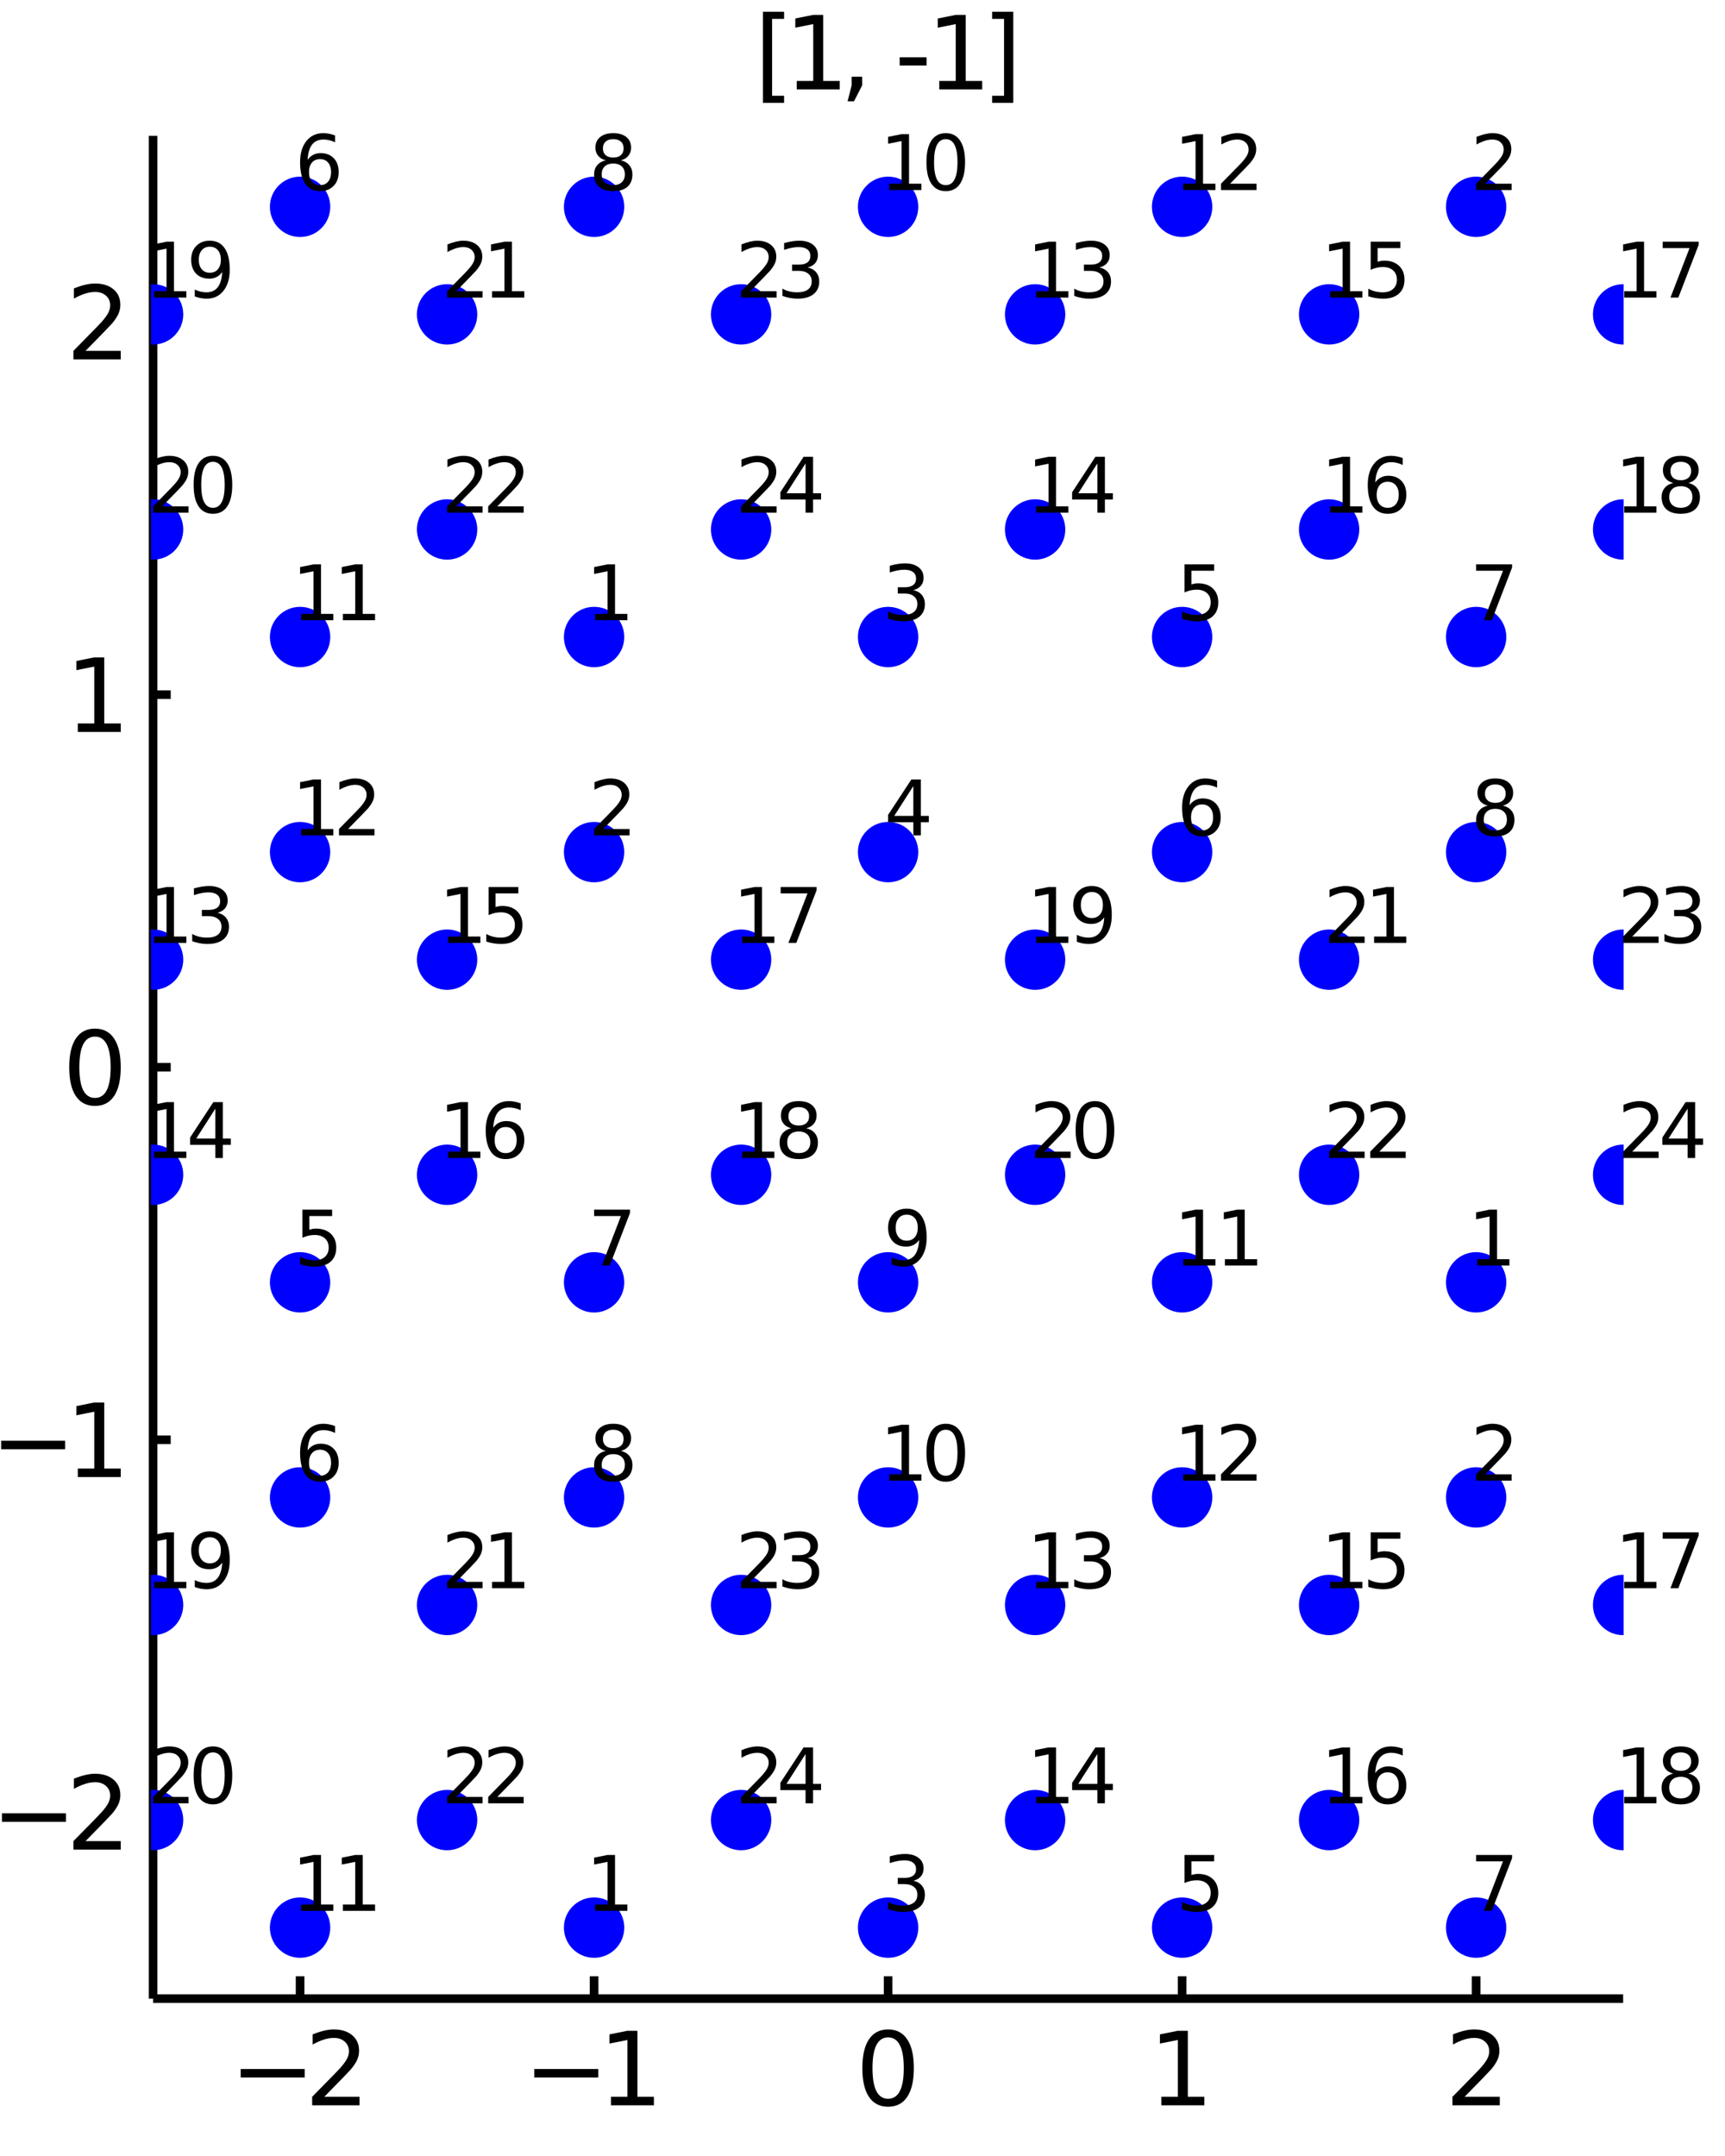<?xml version="1.0" encoding="utf-8"?>
<svg xmlns="http://www.w3.org/2000/svg" xmlns:xlink="http://www.w3.org/1999/xlink" width="200" height="250" viewBox="0 0 800 1000">
<rect x="0" y="0" width="800" height="1000" fill="#808080" stroke="none"/>
<defs>
  <clipPath id="clip420">
    <rect x="0" y="0" width="800" height="1000"/>
  </clipPath>
</defs>
<path clip-path="url(#clip420)" d="
M0 1000 L800 1000 L800 0 L0 0  Z
  " fill="#ffffff" fill-rule="evenodd" fill-opacity="1"/>
<defs>
  <clipPath id="clip421">
    <rect x="200" y="100" width="701" height="701"/>
  </clipPath>
</defs>
<path clip-path="url(#clip420)" d="
M70.992 927.008 L752.756 927.008 L752.756 62.992 L70.992 62.992  Z
  " fill="#ffffff" fill-rule="evenodd" fill-opacity="1"/>
<defs>
  <clipPath id="clip422">
    <rect x="70" y="62" width="683" height="865"/>
  </clipPath>
</defs>
<polyline clip-path="url(#clip420)" style="stroke:#000000; stroke-width:4; stroke-opacity:1; fill:none" points="
  70.992,927.008 752.756,927.008 
  "/>
<polyline clip-path="url(#clip420)" style="stroke:#000000; stroke-width:4; stroke-opacity:1; fill:none" points="
  139.169,927.008 139.169,916.64 
  "/>
<polyline clip-path="url(#clip420)" style="stroke:#000000; stroke-width:4; stroke-opacity:1; fill:none" points="
  275.521,927.008 275.521,916.64 
  "/>
<polyline clip-path="url(#clip420)" style="stroke:#000000; stroke-width:4; stroke-opacity:1; fill:none" points="
  411.874,927.008 411.874,916.64 
  "/>
<polyline clip-path="url(#clip420)" style="stroke:#000000; stroke-width:4; stroke-opacity:1; fill:none" points="
  548.227,927.008 548.227,916.64 
  "/>
<polyline clip-path="url(#clip420)" style="stroke:#000000; stroke-width:4; stroke-opacity:1; fill:none" points="
  684.58,927.008 684.58,916.64 
  "/>
<path clip-path="url(#clip420)" d="M 0 0 M111.622 959.651 L141.298 959.651 L141.298 963.586 L111.622 963.586 L111.622 959.651 Z" fill="#000000" fill-rule="evenodd" fill-opacity="1" /><path clip-path="url(#clip420)" d="M 0 0 M150.395 972.545 L166.715 972.545 L166.715 976.48 L144.77 976.48 L144.77 972.545 Q147.432 969.79 152.016 965.16 Q156.622 960.508 157.803 959.165 Q160.048 956.642 160.928 954.906 Q161.83 953.147 161.83 951.457 Q161.83 948.702 159.886 946.966 Q157.965 945.23 154.863 945.23 Q152.664 945.23 150.21 945.994 Q147.78 946.758 145.002 948.309 L145.002 943.587 Q147.826 942.452 150.28 941.874 Q152.733 941.295 154.77 941.295 Q160.141 941.295 163.335 943.98 Q166.529 946.665 166.529 951.156 Q166.529 953.286 165.719 955.207 Q164.932 957.105 162.826 959.698 Q162.247 960.369 159.145 963.586 Q156.043 966.781 150.395 972.545 Z" fill="#000000" fill-rule="evenodd" fill-opacity="1" /><path clip-path="url(#clip420)" d="M 0 0 M247.79 959.651 L277.466 959.651 L277.466 963.586 L247.79 963.586 L247.79 959.651 Z" fill="#000000" fill-rule="evenodd" fill-opacity="1" /><path clip-path="url(#clip420)" d="M 0 0 M283.345 972.545 L290.984 972.545 L290.984 946.179 L282.674 947.846 L282.674 943.587 L290.938 941.92 L295.614 941.92 L295.614 972.545 L303.253 972.545 L303.253 976.48 L283.345 976.48 L283.345 972.545 Z" fill="#000000" fill-rule="evenodd" fill-opacity="1" /><path clip-path="url(#clip420)" d="M 0 0 M411.874 944.999 Q408.263 944.999 406.434 948.563 Q404.629 952.105 404.629 959.235 Q404.629 966.341 406.434 969.906 Q408.263 973.447 411.874 973.447 Q415.508 973.447 417.314 969.906 Q419.142 966.341 419.142 959.235 Q419.142 952.105 417.314 948.563 Q415.508 944.999 411.874 944.999 M411.874 941.295 Q417.684 941.295 420.74 945.901 Q423.818 950.485 423.818 959.235 Q423.818 967.961 420.74 972.568 Q417.684 977.151 411.874 977.151 Q406.064 977.151 402.985 972.568 Q399.93 967.961 399.93 959.235 Q399.93 950.485 402.985 945.901 Q406.064 941.295 411.874 941.295 Z" fill="#000000" fill-rule="evenodd" fill-opacity="1" /><path clip-path="url(#clip420)" d="M 0 0 M538.609 972.545 L546.248 972.545 L546.248 946.179 L537.937 947.846 L537.937 943.587 L546.201 941.92 L550.877 941.92 L550.877 972.545 L558.516 972.545 L558.516 976.48 L538.609 976.48 L538.609 972.545 Z" fill="#000000" fill-rule="evenodd" fill-opacity="1" /><path clip-path="url(#clip420)" d="M 0 0 M679.232 972.545 L695.552 972.545 L695.552 976.48 L673.607 976.48 L673.607 972.545 Q676.269 969.79 680.853 965.16 Q685.459 960.508 686.64 959.165 Q688.885 956.642 689.765 954.906 Q690.667 953.147 690.667 951.457 Q690.667 948.702 688.723 946.966 Q686.802 945.23 683.7 945.23 Q681.501 945.23 679.047 945.994 Q676.617 946.758 673.839 948.309 L673.839 943.587 Q676.663 942.452 679.117 941.874 Q681.57 941.295 683.607 941.295 Q688.978 941.295 692.172 943.98 Q695.367 946.665 695.367 951.156 Q695.367 953.286 694.556 955.207 Q693.769 957.105 691.663 959.698 Q691.084 960.369 687.982 963.586 Q684.88 966.781 679.232 972.545 Z" fill="#000000" fill-rule="evenodd" fill-opacity="1" /><polyline clip-path="url(#clip420)" style="stroke:#000000; stroke-width:4; stroke-opacity:1; fill:none" points="
  70.992,927.008 70.992,62.992 
  "/>
<polyline clip-path="url(#clip420)" style="stroke:#000000; stroke-width:4; stroke-opacity:1; fill:none" points="
  70.992,840.606 79.173,840.606 
  "/>
<polyline clip-path="url(#clip420)" style="stroke:#000000; stroke-width:4; stroke-opacity:1; fill:none" points="
  70.992,667.803 79.173,667.803 
  "/>
<polyline clip-path="url(#clip420)" style="stroke:#000000; stroke-width:4; stroke-opacity:1; fill:none" points="
  70.992,495 79.173,495 
  "/>
<polyline clip-path="url(#clip420)" style="stroke:#000000; stroke-width:4; stroke-opacity:1; fill:none" points="
  70.992,322.197 79.173,322.197 
  "/>
<polyline clip-path="url(#clip420)" style="stroke:#000000; stroke-width:4; stroke-opacity:1; fill:none" points="
  70.992,149.394 79.173,149.394 
  "/>
<path clip-path="url(#clip420)" d="M 0 0 M0.9 841.058 L30.576 841.058 L30.576 844.993 L0.9 844.993 L0.9 841.058 Z" fill="#000000" fill-rule="evenodd" fill-opacity="1" /><path clip-path="url(#clip420)" d="M 0 0 M39.673 853.951 L55.992 853.951 L55.992 857.886 L34.048 857.886 L34.048 853.951 Q36.71 851.197 41.293 846.567 Q45.9 841.914 47.08 840.572 Q49.325 838.048 50.205 836.312 Q51.108 834.553 51.108 832.863 Q51.108 830.109 49.163 828.373 Q47.242 826.636 44.14 826.636 Q41.941 826.636 39.488 827.4 Q37.057 828.164 34.279 829.715 L34.279 824.993 Q37.103 823.859 39.557 823.28 Q42.011 822.701 44.048 822.701 Q49.418 822.701 52.612 825.386 Q55.807 828.072 55.807 832.562 Q55.807 834.692 54.997 836.613 Q54.21 838.511 52.103 841.104 Q51.525 841.775 48.423 844.993 Q45.321 848.187 39.673 853.951 Z" fill="#000000" fill-rule="evenodd" fill-opacity="1" /><path clip-path="url(#clip420)" d="M 0 0 M0.529 668.255 L30.205 668.255 L30.205 672.19 L0.529 672.19 L0.529 668.255 Z" fill="#000000" fill-rule="evenodd" fill-opacity="1" /><path clip-path="url(#clip420)" d="M 0 0 M36.085 681.148 L43.724 681.148 L43.724 654.782 L35.413 656.449 L35.413 652.19 L43.677 650.523 L48.353 650.523 L48.353 681.148 L55.992 681.148 L55.992 685.083 L36.085 685.083 L36.085 681.148 Z" fill="#000000" fill-rule="evenodd" fill-opacity="1" /><path clip-path="url(#clip420)" d="M 0 0 M44.048 480.799 Q40.437 480.799 38.608 484.363 Q36.802 487.905 36.802 495.035 Q36.802 502.141 38.608 505.706 Q40.437 509.248 44.048 509.248 Q47.682 509.248 49.487 505.706 Q51.316 502.141 51.316 495.035 Q51.316 487.905 49.487 484.363 Q47.682 480.799 44.048 480.799 M44.048 477.095 Q49.858 477.095 52.913 481.701 Q55.992 486.285 55.992 495.035 Q55.992 503.762 52.913 508.368 Q49.858 512.951 44.048 512.951 Q38.238 512.951 35.159 508.368 Q32.103 503.762 32.103 495.035 Q32.103 486.285 35.159 481.701 Q38.238 477.095 44.048 477.095 Z" fill="#000000" fill-rule="evenodd" fill-opacity="1" /><path clip-path="url(#clip420)" d="M 0 0 M36.085 335.542 L43.724 335.542 L43.724 309.176 L35.413 310.843 L35.413 306.584 L43.677 304.917 L48.353 304.917 L48.353 335.542 L55.992 335.542 L55.992 339.477 L36.085 339.477 L36.085 335.542 Z" fill="#000000" fill-rule="evenodd" fill-opacity="1" /><path clip-path="url(#clip420)" d="M 0 0 M39.673 162.739 L55.992 162.739 L55.992 166.674 L34.048 166.674 L34.048 162.739 Q36.71 159.984 41.293 155.354 Q45.9 150.702 47.08 149.359 Q49.325 146.836 50.205 145.1 Q51.108 143.34 51.108 141.651 Q51.108 138.896 49.163 137.16 Q47.242 135.424 44.14 135.424 Q41.941 135.424 39.488 136.188 Q37.057 136.952 34.279 138.503 L34.279 133.78 Q37.103 132.646 39.557 132.067 Q42.011 131.489 44.048 131.489 Q49.418 131.489 52.612 134.174 Q55.807 136.859 55.807 141.35 Q55.807 143.479 54.997 145.401 Q54.21 147.299 52.103 149.891 Q51.525 150.563 48.423 153.78 Q45.321 156.975 39.673 162.739 Z" fill="#000000" fill-rule="evenodd" fill-opacity="1" /><path clip-path="url(#clip420)" d="M 0 0 M353.819 5.454 L363.634 5.454 L363.634 8.764 L358.078 8.764 L358.078 44.412 L363.634 44.412 L363.634 47.722 L353.819 47.722 L353.819 5.454 Z" fill="#000000" fill-rule="evenodd" fill-opacity="1" /><path clip-path="url(#clip420)" d="M 0 0 M369.513 37.537 L377.152 37.537 L377.152 11.171 L368.842 12.838 L368.842 8.579 L377.106 6.912 L381.782 6.912 L381.782 37.537 L389.42 37.537 L389.42 41.472 L369.513 41.472 L369.513 37.537 Z" fill="#000000" fill-rule="evenodd" fill-opacity="1" /><path clip-path="url(#clip420)" d="M 0 0 M394.976 35.592 L399.86 35.592 L399.86 39.574 L396.064 46.981 L393.078 46.981 L394.976 39.574 L394.976 35.592 Z" fill="#000000" fill-rule="evenodd" fill-opacity="1" /><path clip-path="url(#clip420)" d="M 0 0 M417.244 26.588 L429.721 26.588 L429.721 30.384 L417.244 30.384 L417.244 26.588 Z" fill="#000000" fill-rule="evenodd" fill-opacity="1" /><path clip-path="url(#clip420)" d="M 0 0 M435.601 37.537 L443.24 37.537 L443.24 11.171 L434.929 12.838 L434.929 8.579 L443.193 6.912 L447.869 6.912 L447.869 37.537 L455.508 37.537 L455.508 41.472 L435.601 41.472 L435.601 37.537 Z" fill="#000000" fill-rule="evenodd" fill-opacity="1" /><path clip-path="url(#clip420)" d="M 0 0 M469.929 5.454 L469.929 47.722 L460.114 47.722 L460.114 44.412 L465.647 44.412 L465.647 8.764 L460.114 8.764 L460.114 5.454 L469.929 5.454 Z" fill="#000000" fill-rule="evenodd" fill-opacity="1" /><circle clip-path="url(#clip422)" cx="139.169" cy="894.072" r="14" fill="#0000ff" fill-rule="evenodd" fill-opacity="1" stroke="none"/>
<path clip-path="url(#clip420)" d="M 0 0 M139.672 883.344 L145.401 883.344 L145.401 863.57 L139.169 864.82 L139.169 861.626 L145.366 860.376 L148.873 860.376 L148.873 883.344 L154.602 883.344 L154.602 886.296 L139.672 886.296 L139.672 883.344 Z" fill="#000000" fill-rule="evenodd" fill-opacity="1" /><path clip-path="url(#clip420)" d="M 0 0 M159.012 883.344 L164.741 883.344 L164.741 863.57 L158.509 864.82 L158.509 861.626 L164.707 860.376 L168.213 860.376 L168.213 883.344 L173.943 883.344 L173.943 886.296 L159.012 886.296 L159.012 883.344 Z" fill="#000000" fill-rule="evenodd" fill-opacity="1" /><circle clip-path="url(#clip422)" cx="275.521" cy="894.072" r="14" fill="#0000ff" fill-rule="evenodd" fill-opacity="1" stroke="none"/>
<circle clip-path="url(#clip422)" cx="411.874" cy="894.072" r="14" fill="#0000ff" fill-rule="evenodd" fill-opacity="1" stroke="none"/>
<circle clip-path="url(#clip422)" cx="139.169" cy="594.768" r="14" fill="#0000ff" fill-rule="evenodd" fill-opacity="1" stroke="none"/>
<circle clip-path="url(#clip422)" cx="139.169" cy="694.536" r="14" fill="#0000ff" fill-rule="evenodd" fill-opacity="1" stroke="none"/>
<circle clip-path="url(#clip422)" cx="275.521" cy="594.768" r="14" fill="#0000ff" fill-rule="evenodd" fill-opacity="1" stroke="none"/>
<circle clip-path="url(#clip422)" cx="275.521" cy="694.536" r="14" fill="#0000ff" fill-rule="evenodd" fill-opacity="1" stroke="none"/>
<circle clip-path="url(#clip422)" cx="411.874" cy="594.768" r="14" fill="#0000ff" fill-rule="evenodd" fill-opacity="1" stroke="none"/>
<circle clip-path="url(#clip422)" cx="411.874" cy="694.536" r="14" fill="#0000ff" fill-rule="evenodd" fill-opacity="1" stroke="none"/>
<circle clip-path="url(#clip422)" cx="139.169" cy="295.464" r="14" fill="#0000ff" fill-rule="evenodd" fill-opacity="1" stroke="none"/>
<circle clip-path="url(#clip422)" cx="139.169" cy="395.232" r="14" fill="#0000ff" fill-rule="evenodd" fill-opacity="1" stroke="none"/>
<circle clip-path="url(#clip422)" cx="70.992" cy="445.116" r="14" fill="#0000ff" fill-rule="evenodd" fill-opacity="1" stroke="none"/>
<circle clip-path="url(#clip422)" cx="70.992" cy="544.884" r="14" fill="#0000ff" fill-rule="evenodd" fill-opacity="1" stroke="none"/>
<circle clip-path="url(#clip422)" cx="207.345" cy="445.116" r="14" fill="#0000ff" fill-rule="evenodd" fill-opacity="1" stroke="none"/>
<circle clip-path="url(#clip422)" cx="207.345" cy="544.884" r="14" fill="#0000ff" fill-rule="evenodd" fill-opacity="1" stroke="none"/>
<circle clip-path="url(#clip422)" cx="343.698" cy="445.116" r="14" fill="#0000ff" fill-rule="evenodd" fill-opacity="1" stroke="none"/>
<circle clip-path="url(#clip422)" cx="343.698" cy="544.884" r="14" fill="#0000ff" fill-rule="evenodd" fill-opacity="1" stroke="none"/>
<circle clip-path="url(#clip422)" cx="70.992" cy="744.42" r="14" fill="#0000ff" fill-rule="evenodd" fill-opacity="1" stroke="none"/>
<circle clip-path="url(#clip422)" cx="70.992" cy="844.188" r="14" fill="#0000ff" fill-rule="evenodd" fill-opacity="1" stroke="none"/>
<circle clip-path="url(#clip422)" cx="207.345" cy="744.42" r="14" fill="#0000ff" fill-rule="evenodd" fill-opacity="1" stroke="none"/>
<circle clip-path="url(#clip422)" cx="207.345" cy="844.188" r="14" fill="#0000ff" fill-rule="evenodd" fill-opacity="1" stroke="none"/>
<circle clip-path="url(#clip422)" cx="343.698" cy="744.42" r="14" fill="#0000ff" fill-rule="evenodd" fill-opacity="1" stroke="none"/>
<circle clip-path="url(#clip422)" cx="343.698" cy="844.188" r="14" fill="#0000ff" fill-rule="evenodd" fill-opacity="1" stroke="none"/>
<path clip-path="url(#clip420)" d="M 0 0 M276.025 883.344 L281.754 883.344 L281.754 863.57 L275.521 864.82 L275.521 861.626 L281.719 860.376 L285.226 860.376 L285.226 883.344 L290.955 883.344 L290.955 886.296 L276.025 886.296 L276.025 883.344 Z" fill="#000000" fill-rule="evenodd" fill-opacity="1" /><path clip-path="url(#clip420)" d="M 0 0 M423.593 872.32 Q426.11 872.858 427.516 874.56 Q428.94 876.261 428.94 878.761 Q428.94 882.598 426.301 884.699 Q423.662 886.799 418.801 886.799 Q417.169 886.799 415.433 886.469 Q413.714 886.157 411.874 885.515 L411.874 882.129 Q413.332 882.98 415.068 883.414 Q416.805 883.848 418.697 883.848 Q421.995 883.848 423.714 882.546 Q425.45 881.244 425.45 878.761 Q425.45 876.469 423.836 875.185 Q422.239 873.883 419.374 873.883 L416.353 873.883 L416.353 871.001 L419.513 871.001 Q422.1 871.001 423.471 869.976 Q424.843 868.935 424.843 866.99 Q424.843 864.994 423.419 863.935 Q422.013 862.858 419.374 862.858 Q417.933 862.858 416.284 863.171 Q414.634 863.483 412.655 864.143 L412.655 861.018 Q414.652 860.463 416.388 860.185 Q418.141 859.907 419.686 859.907 Q423.68 859.907 426.006 861.73 Q428.332 863.535 428.332 866.626 Q428.332 868.779 427.1 870.272 Q425.867 871.747 423.593 872.32 Z" fill="#000000" fill-rule="evenodd" fill-opacity="1" /><path clip-path="url(#clip420)" d="M 0 0 M140.262 561.072 L154.03 561.072 L154.03 564.023 L143.474 564.023 L143.474 570.377 Q144.238 570.117 145.002 569.996 Q145.766 569.857 146.53 569.857 Q150.87 569.857 153.405 572.235 Q155.939 574.614 155.939 578.676 Q155.939 582.86 153.335 585.186 Q150.731 587.495 145.991 587.495 Q144.359 587.495 142.658 587.218 Q140.974 586.94 139.169 586.384 L139.169 582.86 Q140.731 583.711 142.398 584.127 Q144.064 584.544 145.922 584.544 Q148.925 584.544 150.679 582.964 Q152.432 581.384 152.432 578.676 Q152.432 575.968 150.679 574.388 Q148.925 572.808 145.922 572.808 Q144.516 572.808 143.109 573.12 Q141.721 573.433 140.262 574.093 L140.262 561.072 Z" fill="#000000" fill-rule="evenodd" fill-opacity="1" /><path clip-path="url(#clip420)" d="M 0 0 M148.422 672.402 Q146.061 672.402 144.672 674.017 Q143.3 675.631 143.3 678.444 Q143.3 681.239 144.672 682.871 Q146.061 684.486 148.422 684.486 Q150.783 684.486 152.155 682.871 Q153.543 681.239 153.543 678.444 Q153.543 675.631 152.155 674.017 Q150.783 672.402 148.422 672.402 M155.384 661.413 L155.384 664.607 Q154.064 663.982 152.71 663.652 Q151.373 663.323 150.054 663.323 Q146.582 663.323 144.741 665.666 Q142.918 668.01 142.658 672.75 Q143.682 671.239 145.227 670.441 Q146.773 669.625 148.63 669.625 Q152.536 669.625 154.793 672.003 Q157.068 674.364 157.068 678.444 Q157.068 682.437 154.707 684.85 Q152.346 687.263 148.422 687.263 Q143.925 687.263 141.547 683.826 Q139.169 680.371 139.169 673.826 Q139.169 667.68 142.085 664.034 Q145.002 660.371 149.915 660.371 Q151.234 660.371 152.571 660.632 Q153.925 660.892 155.384 661.413 Z" fill="#000000" fill-rule="evenodd" fill-opacity="1" /><path clip-path="url(#clip420)" d="M 0 0 M275.521 561.072 L292.188 561.072 L292.188 562.565 L282.778 586.992 L279.115 586.992 L287.969 564.023 L275.521 564.023 L275.521 561.072 Z" fill="#000000" fill-rule="evenodd" fill-opacity="1" /><path clip-path="url(#clip420)" d="M 0 0 M284.41 674.451 Q281.91 674.451 280.469 675.788 Q279.046 677.125 279.046 679.468 Q279.046 681.812 280.469 683.149 Q281.91 684.486 284.41 684.486 Q286.91 684.486 288.351 683.149 Q289.792 681.795 289.792 679.468 Q289.792 677.125 288.351 675.788 Q286.927 674.451 284.41 674.451 M280.903 672.958 Q278.646 672.402 277.379 670.857 Q276.129 669.312 276.129 667.09 Q276.129 663.982 278.334 662.177 Q280.556 660.371 284.41 660.371 Q288.282 660.371 290.486 662.177 Q292.691 663.982 292.691 667.09 Q292.691 669.312 291.424 670.857 Q290.174 672.402 287.934 672.958 Q290.469 673.548 291.875 675.267 Q293.299 676.986 293.299 679.468 Q293.299 683.236 290.99 685.249 Q288.698 687.263 284.41 687.263 Q280.122 687.263 277.813 685.249 Q275.521 683.236 275.521 679.468 Q275.521 676.986 276.945 675.267 Q278.368 673.548 280.903 672.958 M279.618 667.42 Q279.618 669.434 280.868 670.562 Q282.136 671.691 284.41 671.691 Q286.667 671.691 287.934 670.562 Q289.219 669.434 289.219 667.42 Q289.219 665.406 287.934 664.277 Q286.667 663.149 284.41 663.149 Q282.136 663.149 280.868 664.277 Q279.618 665.406 279.618 667.42 Z" fill="#000000" fill-rule="evenodd" fill-opacity="1" /><path clip-path="url(#clip420)" d="M 0 0 M413.541 586.454 L413.541 583.259 Q414.86 583.884 416.214 584.214 Q417.568 584.544 418.871 584.544 Q422.343 584.544 424.166 582.218 Q426.006 579.874 426.266 575.117 Q425.259 576.61 423.714 577.409 Q422.169 578.207 420.294 578.207 Q416.405 578.207 414.131 575.864 Q411.874 573.502 411.874 569.423 Q411.874 565.43 414.235 563.016 Q416.596 560.603 420.52 560.603 Q425.016 560.603 427.377 564.058 Q429.756 567.496 429.756 574.058 Q429.756 580.186 426.839 583.85 Q423.94 587.495 419.027 587.495 Q417.707 587.495 416.353 587.235 Q414.999 586.975 413.541 586.454 M420.52 575.464 Q422.881 575.464 424.252 573.85 Q425.641 572.235 425.641 569.423 Q425.641 566.627 424.252 565.013 Q422.881 563.381 420.52 563.381 Q418.159 563.381 416.77 565.013 Q415.398 566.627 415.398 569.423 Q415.398 572.235 416.77 573.85 Q418.159 575.464 420.52 575.464 Z" fill="#000000" fill-rule="evenodd" fill-opacity="1" /><path clip-path="url(#clip420)" d="M 0 0 M412.377 683.809 L418.107 683.809 L418.107 664.034 L411.874 665.284 L411.874 662.09 L418.072 660.84 L421.579 660.84 L421.579 683.809 L427.308 683.809 L427.308 686.76 L412.377 686.76 L412.377 683.809 Z" fill="#000000" fill-rule="evenodd" fill-opacity="1" /><path clip-path="url(#clip420)" d="M 0 0 M438.61 663.149 Q435.902 663.149 434.53 665.823 Q433.176 668.479 433.176 673.826 Q433.176 679.156 434.53 681.829 Q435.902 684.486 438.61 684.486 Q441.336 684.486 442.69 681.829 Q444.061 679.156 444.061 673.826 Q444.061 668.479 442.69 665.823 Q441.336 663.149 438.61 663.149 M438.61 660.371 Q442.968 660.371 445.259 663.826 Q447.568 667.263 447.568 673.826 Q447.568 680.371 445.259 683.826 Q442.968 687.263 438.61 687.263 Q434.252 687.263 431.943 683.826 Q429.652 680.371 429.652 673.826 Q429.652 667.263 431.943 663.826 Q434.252 660.371 438.61 660.371 Z" fill="#000000" fill-rule="evenodd" fill-opacity="1" /><path clip-path="url(#clip420)" d="M 0 0 M139.672 284.737 L145.401 284.737 L145.401 264.963 L139.169 266.213 L139.169 263.018 L145.366 261.768 L148.873 261.768 L148.873 284.737 L154.602 284.737 L154.602 287.688 L139.672 287.688 L139.672 284.737 Z" fill="#000000" fill-rule="evenodd" fill-opacity="1" /><path clip-path="url(#clip420)" d="M 0 0 M159.012 284.737 L164.741 284.737 L164.741 264.963 L158.509 266.213 L158.509 263.018 L164.707 261.768 L168.213 261.768 L168.213 284.737 L173.943 284.737 L173.943 287.688 L159.012 287.688 L159.012 284.737 Z" fill="#000000" fill-rule="evenodd" fill-opacity="1" /><path clip-path="url(#clip420)" d="M 0 0 M139.672 384.505 L145.401 384.505 L145.401 364.73 L139.169 365.98 L139.169 362.786 L145.366 361.536 L148.873 361.536 L148.873 384.505 L154.602 384.505 L154.602 387.456 L139.672 387.456 L139.672 384.505 Z" fill="#000000" fill-rule="evenodd" fill-opacity="1" /><path clip-path="url(#clip420)" d="M 0 0 M161.425 384.505 L173.665 384.505 L173.665 387.456 L157.207 387.456 L157.207 384.505 Q159.203 382.439 162.641 378.967 Q166.095 375.477 166.981 374.47 Q168.665 372.578 169.325 371.276 Q170.002 369.956 170.002 368.689 Q170.002 366.623 168.543 365.321 Q167.102 364.019 164.776 364.019 Q163.127 364.019 161.286 364.592 Q159.464 365.165 157.38 366.328 L157.38 362.786 Q159.498 361.935 161.339 361.501 Q163.179 361.067 164.707 361.067 Q168.734 361.067 171.13 363.081 Q173.526 365.095 173.526 368.463 Q173.526 370.06 172.918 371.501 Q172.328 372.925 170.748 374.869 Q170.314 375.373 167.988 377.786 Q165.661 380.182 161.425 384.505 Z" fill="#000000" fill-rule="evenodd" fill-opacity="1" /><path clip-path="url(#clip420)" d="M 0 0 M71.496 434.389 L77.225 434.389 L77.225 414.614 L70.992 415.864 L70.992 412.67 L77.19 411.42 L80.697 411.42 L80.697 434.389 L86.426 434.389 L86.426 437.34 L71.496 437.34 L71.496 434.389 Z" fill="#000000" fill-rule="evenodd" fill-opacity="1" /><path clip-path="url(#clip420)" d="M 0 0 M100.853 423.364 Q103.37 423.903 104.777 425.604 Q106.2 427.305 106.2 429.805 Q106.2 433.642 103.561 435.743 Q100.923 437.843 96.061 437.843 Q94.43 437.843 92.693 437.514 Q90.975 437.201 89.134 436.559 L89.134 433.173 Q90.593 434.024 92.329 434.458 Q94.065 434.892 95.957 434.892 Q99.256 434.892 100.975 433.59 Q102.711 432.288 102.711 429.805 Q102.711 427.514 101.096 426.229 Q99.499 424.927 96.634 424.927 L93.614 424.927 L93.614 422.045 L96.773 422.045 Q99.36 422.045 100.732 421.021 Q102.103 419.979 102.103 418.035 Q102.103 416.038 100.679 414.979 Q99.273 413.903 96.634 413.903 Q95.193 413.903 93.544 414.215 Q91.895 414.528 89.916 415.187 L89.916 412.062 Q91.912 411.507 93.648 411.229 Q95.402 410.951 96.947 410.951 Q100.94 410.951 103.266 412.774 Q105.593 414.58 105.593 417.67 Q105.593 419.823 104.36 421.316 Q103.127 422.791 100.853 423.364 Z" fill="#000000" fill-rule="evenodd" fill-opacity="1" /><path clip-path="url(#clip420)" d="M 0 0 M71.496 534.157 L77.225 534.157 L77.225 514.382 L70.992 515.632 L70.992 512.438 L77.19 511.188 L80.697 511.188 L80.697 534.157 L86.426 534.157 L86.426 537.108 L71.496 537.108 L71.496 534.157 Z" fill="#000000" fill-rule="evenodd" fill-opacity="1" /><path clip-path="url(#clip420)" d="M 0 0 M99.864 514.244 L91.009 528.08 L99.864 528.08 L99.864 514.244 M98.943 511.188 L103.353 511.188 L103.353 528.08 L107.051 528.08 L107.051 530.997 L103.353 530.997 L103.353 537.108 L99.864 537.108 L99.864 530.997 L88.162 530.997 L88.162 527.611 L98.943 511.188 Z" fill="#000000" fill-rule="evenodd" fill-opacity="1" /><path clip-path="url(#clip420)" d="M 0 0 M207.848 434.389 L213.577 434.389 L213.577 414.614 L207.345 415.864 L207.345 412.67 L213.543 411.42 L217.05 411.42 L217.05 434.389 L222.779 434.389 L222.779 437.34 L207.848 437.34 L207.848 434.389 Z" fill="#000000" fill-rule="evenodd" fill-opacity="1" /><path clip-path="url(#clip420)" d="M 0 0 M226.616 411.42 L240.383 411.42 L240.383 414.371 L229.827 414.371 L229.827 420.726 Q230.591 420.465 231.355 420.344 Q232.119 420.205 232.883 420.205 Q237.223 420.205 239.758 422.583 Q242.293 424.962 242.293 429.024 Q242.293 433.208 239.688 435.534 Q237.084 437.843 232.345 437.843 Q230.713 437.843 229.011 437.566 Q227.327 437.288 225.522 436.732 L225.522 433.208 Q227.084 434.059 228.751 434.475 Q230.418 434.892 232.275 434.892 Q235.279 434.892 237.032 433.312 Q238.786 431.732 238.786 429.024 Q238.786 426.316 237.032 424.736 Q235.279 423.156 232.275 423.156 Q230.869 423.156 229.463 423.469 Q228.074 423.781 226.616 424.441 L226.616 411.42 Z" fill="#000000" fill-rule="evenodd" fill-opacity="1" /><path clip-path="url(#clip420)" d="M 0 0 M207.848 534.157 L213.577 534.157 L213.577 514.382 L207.345 515.632 L207.345 512.438 L213.543 511.188 L217.05 511.188 L217.05 534.157 L222.779 534.157 L222.779 537.108 L207.848 537.108 L207.848 534.157 Z" fill="#000000" fill-rule="evenodd" fill-opacity="1" /><path clip-path="url(#clip420)" d="M 0 0 M234.515 522.75 Q232.154 522.75 230.765 524.365 Q229.393 525.98 229.393 528.792 Q229.393 531.587 230.765 533.219 Q232.154 534.834 234.515 534.834 Q236.876 534.834 238.247 533.219 Q239.636 531.587 239.636 528.792 Q239.636 525.98 238.247 524.365 Q236.876 522.75 234.515 522.75 M241.477 511.761 L241.477 514.955 Q240.157 514.33 238.803 514 Q237.466 513.671 236.147 513.671 Q232.675 513.671 230.834 516.014 Q229.011 518.358 228.751 523.098 Q229.775 521.587 231.32 520.789 Q232.866 519.973 234.723 519.973 Q238.629 519.973 240.886 522.351 Q243.161 524.712 243.161 528.792 Q243.161 532.785 240.8 535.198 Q238.438 537.611 234.515 537.611 Q230.018 537.611 227.64 534.174 Q225.261 530.719 225.261 524.174 Q225.261 518.028 228.178 514.382 Q231.095 510.719 236.008 510.719 Q237.327 510.719 238.664 510.98 Q240.018 511.24 241.477 511.761 Z" fill="#000000" fill-rule="evenodd" fill-opacity="1" /><path clip-path="url(#clip420)" d="M 0 0 M344.201 434.389 L349.93 434.389 L349.93 414.614 L343.698 415.864 L343.698 412.67 L349.896 411.42 L353.402 411.42 L353.402 434.389 L359.132 434.389 L359.132 437.34 L344.201 437.34 L344.201 434.389 Z" fill="#000000" fill-rule="evenodd" fill-opacity="1" /><path clip-path="url(#clip420)" d="M 0 0 M362.048 411.42 L378.715 411.42 L378.715 412.913 L369.305 437.34 L365.642 437.34 L374.496 414.371 L362.048 414.371 L362.048 411.42 Z" fill="#000000" fill-rule="evenodd" fill-opacity="1" /><path clip-path="url(#clip420)" d="M 0 0 M344.201 534.157 L349.93 534.157 L349.93 514.382 L343.698 515.632 L343.698 512.438 L349.896 511.188 L353.402 511.188 L353.402 534.157 L359.132 534.157 L359.132 537.108 L344.201 537.108 L344.201 534.157 Z" fill="#000000" fill-rule="evenodd" fill-opacity="1" /><path clip-path="url(#clip420)" d="M 0 0 M370.434 524.799 Q367.934 524.799 366.493 526.136 Q365.069 527.473 365.069 529.816 Q365.069 532.16 366.493 533.497 Q367.934 534.834 370.434 534.834 Q372.934 534.834 374.375 533.497 Q375.816 532.143 375.816 529.816 Q375.816 527.473 374.375 526.136 Q372.951 524.799 370.434 524.799 M366.927 523.306 Q364.67 522.75 363.402 521.205 Q362.152 519.66 362.152 517.438 Q362.152 514.33 364.357 512.525 Q366.579 510.719 370.434 510.719 Q374.305 510.719 376.51 512.525 Q378.715 514.33 378.715 517.438 Q378.715 519.66 377.447 521.205 Q376.197 522.75 373.958 523.306 Q376.493 523.896 377.899 525.615 Q379.322 527.334 379.322 529.816 Q379.322 533.584 377.013 535.598 Q374.722 537.611 370.434 537.611 Q366.145 537.611 363.836 535.598 Q361.545 533.584 361.545 529.816 Q361.545 527.334 362.968 525.615 Q364.392 523.896 366.927 523.306 M365.642 517.768 Q365.642 519.782 366.892 520.91 Q368.159 522.039 370.434 522.039 Q372.691 522.039 373.958 520.91 Q375.243 519.782 375.243 517.768 Q375.243 515.754 373.958 514.625 Q372.691 513.497 370.434 513.497 Q368.159 513.497 366.892 514.625 Q365.642 515.754 365.642 517.768 Z" fill="#000000" fill-rule="evenodd" fill-opacity="1" /><path clip-path="url(#clip420)" d="M 0 0 M71.496 733.692 L77.225 733.692 L77.225 713.918 L70.992 715.168 L70.992 711.974 L77.19 710.724 L80.697 710.724 L80.697 733.692 L86.426 733.692 L86.426 736.644 L71.496 736.644 L71.496 733.692 Z" fill="#000000" fill-rule="evenodd" fill-opacity="1" /><path clip-path="url(#clip420)" d="M 0 0 M90.332 736.106 L90.332 732.911 Q91.652 733.536 93.006 733.866 Q94.36 734.196 95.662 734.196 Q99.134 734.196 100.957 731.87 Q102.798 729.526 103.058 724.769 Q102.051 726.262 100.506 727.061 Q98.961 727.859 97.086 727.859 Q93.197 727.859 90.923 725.515 Q88.666 723.154 88.666 719.075 Q88.666 715.081 91.027 712.668 Q93.388 710.255 97.311 710.255 Q101.808 710.255 104.169 713.71 Q106.547 717.147 106.547 723.71 Q106.547 729.838 103.631 733.502 Q100.732 737.147 95.818 737.147 Q94.499 737.147 93.145 736.887 Q91.791 736.627 90.332 736.106 M97.311 725.116 Q99.672 725.116 101.044 723.502 Q102.433 721.887 102.433 719.075 Q102.433 716.279 101.044 714.665 Q99.672 713.033 97.311 713.033 Q94.95 713.033 93.561 714.665 Q92.19 716.279 92.19 719.075 Q92.19 721.887 93.561 723.502 Q94.95 725.116 97.311 725.116 Z" fill="#000000" fill-rule="evenodd" fill-opacity="1" /><path clip-path="url(#clip420)" d="M 0 0 M75.211 833.46 L87.45 833.46 L87.45 836.412 L70.992 836.412 L70.992 833.46 Q72.989 831.394 76.426 827.922 Q79.881 824.433 80.766 823.426 Q82.45 821.533 83.11 820.231 Q83.787 818.912 83.787 817.645 Q83.787 815.579 82.329 814.277 Q80.888 812.974 78.561 812.974 Q76.912 812.974 75.072 813.547 Q73.249 814.12 71.166 815.283 L71.166 811.742 Q73.284 810.891 75.124 810.457 Q76.964 810.023 78.492 810.023 Q82.52 810.023 84.916 812.037 Q87.311 814.051 87.311 817.419 Q87.311 819.016 86.704 820.457 Q86.114 821.881 84.534 823.825 Q84.1 824.329 81.773 826.742 Q79.447 829.138 75.211 833.46 Z" fill="#000000" fill-rule="evenodd" fill-opacity="1" /><path clip-path="url(#clip420)" d="M 0 0 M98.752 812.801 Q96.044 812.801 94.673 815.474 Q93.318 818.131 93.318 823.478 Q93.318 828.808 94.673 831.481 Q96.044 834.138 98.752 834.138 Q101.478 834.138 102.832 831.481 Q104.204 828.808 104.204 823.478 Q104.204 818.131 102.832 815.474 Q101.478 812.801 98.752 812.801 M98.752 810.023 Q103.11 810.023 105.402 813.478 Q107.711 816.915 107.711 823.478 Q107.711 830.023 105.402 833.478 Q103.11 836.915 98.752 836.915 Q94.395 836.915 92.086 833.478 Q89.794 830.023 89.794 823.478 Q89.794 816.915 92.086 813.478 Q94.395 810.023 98.752 810.023 Z" fill="#000000" fill-rule="evenodd" fill-opacity="1" /><path clip-path="url(#clip420)" d="M 0 0 M211.564 733.692 L223.803 733.692 L223.803 736.644 L207.345 736.644 L207.345 733.692 Q209.341 731.627 212.779 728.154 Q216.234 724.665 217.119 723.658 Q218.803 721.765 219.463 720.463 Q220.14 719.144 220.14 717.877 Q220.14 715.811 218.682 714.509 Q217.241 713.206 214.914 713.206 Q213.265 713.206 211.425 713.779 Q209.602 714.352 207.518 715.516 L207.518 711.974 Q209.637 711.123 211.477 710.689 Q213.317 710.255 214.845 710.255 Q218.873 710.255 221.268 712.269 Q223.664 714.283 223.664 717.651 Q223.664 719.248 223.057 720.689 Q222.466 722.113 220.886 724.057 Q220.452 724.561 218.126 726.974 Q215.8 729.37 211.564 733.692 Z" fill="#000000" fill-rule="evenodd" fill-opacity="1" /><path clip-path="url(#clip420)" d="M 0 0 M228.213 733.692 L233.942 733.692 L233.942 713.918 L227.709 715.168 L227.709 711.974 L233.907 710.724 L237.414 710.724 L237.414 733.692 L243.143 733.692 L243.143 736.644 L228.213 736.644 L228.213 733.692 Z" fill="#000000" fill-rule="evenodd" fill-opacity="1" /><path clip-path="url(#clip420)" d="M 0 0 M211.564 833.46 L223.803 833.46 L223.803 836.412 L207.345 836.412 L207.345 833.46 Q209.341 831.394 212.779 827.922 Q216.234 824.433 217.119 823.426 Q218.803 821.533 219.463 820.231 Q220.14 818.912 220.14 817.645 Q220.14 815.579 218.682 814.277 Q217.241 812.974 214.914 812.974 Q213.265 812.974 211.425 813.547 Q209.602 814.12 207.518 815.283 L207.518 811.742 Q209.637 810.891 211.477 810.457 Q213.317 810.023 214.845 810.023 Q218.873 810.023 221.268 812.037 Q223.664 814.051 223.664 817.419 Q223.664 819.016 223.057 820.457 Q222.466 821.881 220.886 823.825 Q220.452 824.329 218.126 826.742 Q215.8 829.138 211.564 833.46 Z" fill="#000000" fill-rule="evenodd" fill-opacity="1" /><path clip-path="url(#clip420)" d="M 0 0 M230.626 833.46 L242.866 833.46 L242.866 836.412 L226.407 836.412 L226.407 833.46 Q228.404 831.394 231.841 827.922 Q235.296 824.433 236.182 823.426 Q237.866 821.533 238.525 820.231 Q239.202 818.912 239.202 817.645 Q239.202 815.579 237.744 814.277 Q236.303 812.974 233.977 812.974 Q232.327 812.974 230.487 813.547 Q228.664 814.12 226.581 815.283 L226.581 811.742 Q228.699 810.891 230.539 810.457 Q232.379 810.023 233.907 810.023 Q237.935 810.023 240.331 812.037 Q242.727 814.051 242.727 817.419 Q242.727 819.016 242.119 820.457 Q241.529 821.881 239.949 823.825 Q239.515 824.329 237.188 826.742 Q234.862 829.138 230.626 833.46 Z" fill="#000000" fill-rule="evenodd" fill-opacity="1" /><path clip-path="url(#clip420)" d="M 0 0 M347.916 733.692 L360.156 733.692 L360.156 736.644 L343.698 736.644 L343.698 733.692 Q345.694 731.627 349.132 728.154 Q352.586 724.665 353.472 723.658 Q355.156 721.765 355.816 720.463 Q356.493 719.144 356.493 717.877 Q356.493 715.811 355.034 714.509 Q353.593 713.206 351.267 713.206 Q349.618 713.206 347.777 713.779 Q345.955 714.352 343.871 715.516 L343.871 711.974 Q345.989 711.123 347.83 710.689 Q349.67 710.255 351.198 710.255 Q355.225 710.255 357.621 712.269 Q360.017 714.283 360.017 717.651 Q360.017 719.248 359.409 720.689 Q358.819 722.113 357.239 724.057 Q356.805 724.561 354.479 726.974 Q352.152 729.37 347.916 733.692 Z" fill="#000000" fill-rule="evenodd" fill-opacity="1" /><path clip-path="url(#clip420)" d="M 0 0 M374.583 722.668 Q377.1 723.206 378.506 724.908 Q379.93 726.609 379.93 729.109 Q379.93 732.946 377.291 735.047 Q374.652 737.147 369.791 737.147 Q368.159 737.147 366.423 736.817 Q364.704 736.505 362.864 735.863 L362.864 732.477 Q364.323 733.328 366.059 733.762 Q367.795 734.196 369.687 734.196 Q372.986 734.196 374.704 732.894 Q376.441 731.592 376.441 729.109 Q376.441 726.818 374.826 725.533 Q373.229 724.231 370.364 724.231 L367.343 724.231 L367.343 721.349 L370.503 721.349 Q373.09 721.349 374.461 720.325 Q375.833 719.283 375.833 717.338 Q375.833 715.342 374.409 714.283 Q373.003 713.206 370.364 713.206 Q368.923 713.206 367.274 713.519 Q365.625 713.831 363.645 714.491 L363.645 711.366 Q365.642 710.811 367.378 710.533 Q369.132 710.255 370.677 710.255 Q374.67 710.255 376.996 712.078 Q379.322 713.884 379.322 716.974 Q379.322 719.127 378.09 720.62 Q376.857 722.095 374.583 722.668 Z" fill="#000000" fill-rule="evenodd" fill-opacity="1" /><path clip-path="url(#clip420)" d="M 0 0 M347.916 833.46 L360.156 833.46 L360.156 836.412 L343.698 836.412 L343.698 833.46 Q345.694 831.394 349.132 827.922 Q352.586 824.433 353.472 823.426 Q355.156 821.533 355.816 820.231 Q356.493 818.912 356.493 817.645 Q356.493 815.579 355.034 814.277 Q353.593 812.974 351.267 812.974 Q349.618 812.974 347.777 813.547 Q345.955 814.12 343.871 815.283 L343.871 811.742 Q345.989 810.891 347.83 810.457 Q349.67 810.023 351.198 810.023 Q355.225 810.023 357.621 812.037 Q360.017 814.051 360.017 817.419 Q360.017 819.016 359.409 820.457 Q358.819 821.881 357.239 823.825 Q356.805 824.329 354.479 826.742 Q352.152 829.138 347.916 833.46 Z" fill="#000000" fill-rule="evenodd" fill-opacity="1" /><path clip-path="url(#clip420)" d="M 0 0 M373.593 813.547 L364.739 827.384 L373.593 827.384 L373.593 813.547 M372.673 810.492 L377.083 810.492 L377.083 827.384 L380.781 827.384 L380.781 830.301 L377.083 830.301 L377.083 836.412 L373.593 836.412 L373.593 830.301 L361.892 830.301 L361.892 826.915 L372.673 810.492 Z" fill="#000000" fill-rule="evenodd" fill-opacity="1" /><circle clip-path="url(#clip422)" cx="275.521" cy="295.464" r="14" fill="#0000ff" fill-rule="evenodd" fill-opacity="1" stroke="none"/>
<circle clip-path="url(#clip422)" cx="275.521" cy="395.232" r="14" fill="#0000ff" fill-rule="evenodd" fill-opacity="1" stroke="none"/>
<circle clip-path="url(#clip422)" cx="411.874" cy="295.464" r="14" fill="#0000ff" fill-rule="evenodd" fill-opacity="1" stroke="none"/>
<circle clip-path="url(#clip422)" cx="411.874" cy="395.232" r="14" fill="#0000ff" fill-rule="evenodd" fill-opacity="1" stroke="none"/>
<circle clip-path="url(#clip422)" cx="139.169" cy="95.928" r="14" fill="#0000ff" fill-rule="evenodd" fill-opacity="1" stroke="none"/>
<circle clip-path="url(#clip422)" cx="275.521" cy="95.928" r="14" fill="#0000ff" fill-rule="evenodd" fill-opacity="1" stroke="none"/>
<circle clip-path="url(#clip422)" cx="411.874" cy="95.928" r="14" fill="#0000ff" fill-rule="evenodd" fill-opacity="1" stroke="none"/>
<circle clip-path="url(#clip422)" cx="70.992" cy="145.812" r="14" fill="#0000ff" fill-rule="evenodd" fill-opacity="1" stroke="none"/>
<circle clip-path="url(#clip422)" cx="70.992" cy="245.58" r="14" fill="#0000ff" fill-rule="evenodd" fill-opacity="1" stroke="none"/>
<circle clip-path="url(#clip422)" cx="207.345" cy="145.812" r="14" fill="#0000ff" fill-rule="evenodd" fill-opacity="1" stroke="none"/>
<circle clip-path="url(#clip422)" cx="207.345" cy="245.58" r="14" fill="#0000ff" fill-rule="evenodd" fill-opacity="1" stroke="none"/>
<circle clip-path="url(#clip422)" cx="343.698" cy="145.812" r="14" fill="#0000ff" fill-rule="evenodd" fill-opacity="1" stroke="none"/>
<circle clip-path="url(#clip422)" cx="343.698" cy="245.58" r="14" fill="#0000ff" fill-rule="evenodd" fill-opacity="1" stroke="none"/>
<path clip-path="url(#clip420)" d="M 0 0 M276.025 284.737 L281.754 284.737 L281.754 264.963 L275.521 266.213 L275.521 263.018 L281.719 261.768 L285.226 261.768 L285.226 284.737 L290.955 284.737 L290.955 287.688 L276.025 287.688 L276.025 284.737 Z" fill="#000000" fill-rule="evenodd" fill-opacity="1" /><path clip-path="url(#clip420)" d="M 0 0 M279.74 384.505 L291.98 384.505 L291.98 387.456 L275.521 387.456 L275.521 384.505 Q277.518 382.439 280.955 378.967 Q284.41 375.477 285.296 374.47 Q286.98 372.578 287.639 371.276 Q288.316 369.956 288.316 368.689 Q288.316 366.623 286.858 365.321 Q285.417 364.019 283.091 364.019 Q281.441 364.019 279.601 364.592 Q277.778 365.165 275.695 366.328 L275.695 362.786 Q277.813 361.935 279.653 361.501 Q281.493 361.067 283.021 361.067 Q287.049 361.067 289.445 363.081 Q291.841 365.095 291.841 368.463 Q291.841 370.06 291.233 371.501 Q290.643 372.925 289.063 374.869 Q288.629 375.373 286.302 377.786 Q283.976 380.182 279.74 384.505 Z" fill="#000000" fill-rule="evenodd" fill-opacity="1" /><path clip-path="url(#clip420)" d="M 0 0 M423.593 273.712 Q426.11 274.251 427.516 275.952 Q428.94 277.653 428.94 280.153 Q428.94 283.99 426.301 286.091 Q423.662 288.192 418.801 288.192 Q417.169 288.192 415.433 287.862 Q413.714 287.549 411.874 286.907 L411.874 283.521 Q413.332 284.372 415.068 284.806 Q416.805 285.24 418.697 285.24 Q421.995 285.24 423.714 283.938 Q425.45 282.636 425.45 280.153 Q425.45 277.862 423.836 276.577 Q422.239 275.275 419.374 275.275 L416.353 275.275 L416.353 272.393 L419.513 272.393 Q422.1 272.393 423.471 271.369 Q424.843 270.327 424.843 268.383 Q424.843 266.386 423.419 265.327 Q422.013 264.251 419.374 264.251 Q417.933 264.251 416.284 264.563 Q414.634 264.876 412.655 265.535 L412.655 262.41 Q414.652 261.855 416.388 261.577 Q418.141 261.299 419.686 261.299 Q423.68 261.299 426.006 263.122 Q428.332 264.928 428.332 268.018 Q428.332 270.171 427.1 271.664 Q425.867 273.14 423.593 273.712 Z" fill="#000000" fill-rule="evenodd" fill-opacity="1" /><path clip-path="url(#clip420)" d="M 0 0 M423.575 364.592 L414.721 378.428 L423.575 378.428 L423.575 364.592 M422.655 361.536 L427.065 361.536 L427.065 378.428 L430.763 378.428 L430.763 381.345 L427.065 381.345 L427.065 387.456 L423.575 387.456 L423.575 381.345 L411.874 381.345 L411.874 377.96 L422.655 361.536 Z" fill="#000000" fill-rule="evenodd" fill-opacity="1" /><path clip-path="url(#clip420)" d="M 0 0 M148.422 73.795 Q146.061 73.795 144.672 75.409 Q143.3 77.024 143.3 79.836 Q143.3 82.631 144.672 84.263 Q146.061 85.878 148.422 85.878 Q150.783 85.878 152.155 84.263 Q153.543 82.631 153.543 79.836 Q153.543 77.024 152.155 75.409 Q150.783 73.795 148.422 73.795 M155.384 62.805 L155.384 66 Q154.064 65.375 152.71 65.045 Q151.373 64.715 150.054 64.715 Q146.582 64.715 144.741 67.059 Q142.918 69.402 142.658 74.142 Q143.682 72.632 145.227 71.833 Q146.773 71.017 148.63 71.017 Q152.536 71.017 154.793 73.395 Q157.068 75.757 157.068 79.836 Q157.068 83.829 154.707 86.243 Q152.346 88.656 148.422 88.656 Q143.925 88.656 141.547 85.218 Q139.169 81.763 139.169 75.218 Q139.169 69.073 142.085 65.427 Q145.002 61.764 149.915 61.764 Q151.234 61.764 152.571 62.024 Q153.925 62.284 155.384 62.805 Z" fill="#000000" fill-rule="evenodd" fill-opacity="1" /><path clip-path="url(#clip420)" d="M 0 0 M284.41 75.843 Q281.91 75.843 280.469 77.18 Q279.046 78.517 279.046 80.861 Q279.046 83.204 280.469 84.541 Q281.91 85.878 284.41 85.878 Q286.91 85.878 288.351 84.541 Q289.792 83.187 289.792 80.861 Q289.792 78.517 288.351 77.18 Q286.927 75.843 284.41 75.843 M280.903 74.35 Q278.646 73.795 277.379 72.249 Q276.129 70.704 276.129 68.482 Q276.129 65.375 278.334 63.569 Q280.556 61.764 284.41 61.764 Q288.282 61.764 290.486 63.569 Q292.691 65.375 292.691 68.482 Q292.691 70.704 291.424 72.249 Q290.174 73.795 287.934 74.35 Q290.469 74.941 291.875 76.659 Q293.299 78.378 293.299 80.861 Q293.299 84.628 290.99 86.642 Q288.698 88.656 284.41 88.656 Q280.122 88.656 277.813 86.642 Q275.521 84.628 275.521 80.861 Q275.521 78.378 276.945 76.659 Q278.368 74.941 280.903 74.35 M279.618 68.812 Q279.618 70.826 280.868 71.954 Q282.136 73.083 284.41 73.083 Q286.667 73.083 287.934 71.954 Q289.219 70.826 289.219 68.812 Q289.219 66.798 287.934 65.67 Q286.667 64.541 284.41 64.541 Q282.136 64.541 280.868 65.67 Q279.618 66.798 279.618 68.812 Z" fill="#000000" fill-rule="evenodd" fill-opacity="1" /><path clip-path="url(#clip420)" d="M 0 0 M412.377 85.201 L418.107 85.201 L418.107 65.427 L411.874 66.677 L411.874 63.482 L418.072 62.232 L421.579 62.232 L421.579 85.201 L427.308 85.201 L427.308 88.152 L412.377 88.152 L412.377 85.201 Z" fill="#000000" fill-rule="evenodd" fill-opacity="1" /><path clip-path="url(#clip420)" d="M 0 0 M438.61 64.541 Q435.902 64.541 434.53 67.215 Q433.176 69.871 433.176 75.218 Q433.176 80.548 434.53 83.222 Q435.902 85.878 438.61 85.878 Q441.336 85.878 442.69 83.222 Q444.061 80.548 444.061 75.218 Q444.061 69.871 442.69 67.215 Q441.336 64.541 438.61 64.541 M438.61 61.764 Q442.968 61.764 445.259 65.218 Q447.568 68.656 447.568 75.218 Q447.568 81.763 445.259 85.218 Q442.968 88.656 438.61 88.656 Q434.252 88.656 431.943 85.218 Q429.652 81.763 429.652 75.218 Q429.652 68.656 431.943 65.218 Q434.252 61.764 438.61 61.764 Z" fill="#000000" fill-rule="evenodd" fill-opacity="1" /><path clip-path="url(#clip420)" d="M 0 0 M71.496 135.085 L77.225 135.085 L77.225 115.311 L70.992 116.561 L70.992 113.366 L77.19 112.116 L80.697 112.116 L80.697 135.085 L86.426 135.085 L86.426 138.036 L71.496 138.036 L71.496 135.085 Z" fill="#000000" fill-rule="evenodd" fill-opacity="1" /><path clip-path="url(#clip420)" d="M 0 0 M90.332 137.498 L90.332 134.304 Q91.652 134.929 93.006 135.258 Q94.36 135.588 95.662 135.588 Q99.134 135.588 100.957 133.262 Q102.798 130.918 103.058 126.161 Q102.051 127.654 100.506 128.453 Q98.961 129.252 97.086 129.252 Q93.197 129.252 90.923 126.908 Q88.666 124.547 88.666 120.467 Q88.666 116.474 91.027 114.061 Q93.388 111.647 97.311 111.647 Q101.808 111.647 104.169 115.102 Q106.547 118.54 106.547 125.102 Q106.547 131.231 103.631 134.894 Q100.732 138.54 95.818 138.54 Q94.499 138.54 93.145 138.279 Q91.791 138.019 90.332 137.498 M97.311 126.508 Q99.672 126.508 101.044 124.894 Q102.433 123.279 102.433 120.467 Q102.433 117.672 101.044 116.057 Q99.672 114.425 97.311 114.425 Q94.95 114.425 93.561 116.057 Q92.19 117.672 92.19 120.467 Q92.19 123.279 93.561 124.894 Q94.95 126.508 97.311 126.508 Z" fill="#000000" fill-rule="evenodd" fill-opacity="1" /><path clip-path="url(#clip420)" d="M 0 0 M75.211 234.853 L87.45 234.853 L87.45 237.804 L70.992 237.804 L70.992 234.853 Q72.989 232.787 76.426 229.315 Q79.881 225.825 80.766 224.818 Q82.45 222.926 83.11 221.624 Q83.787 220.304 83.787 219.037 Q83.787 216.971 82.329 215.669 Q80.888 214.367 78.561 214.367 Q76.912 214.367 75.072 214.94 Q73.249 215.513 71.166 216.676 L71.166 213.134 Q73.284 212.283 75.124 211.849 Q76.964 211.415 78.492 211.415 Q82.52 211.415 84.916 213.429 Q87.311 215.443 87.311 218.811 Q87.311 220.408 86.704 221.849 Q86.114 223.273 84.534 225.217 Q84.1 225.721 81.773 228.134 Q79.447 230.53 75.211 234.853 Z" fill="#000000" fill-rule="evenodd" fill-opacity="1" /><path clip-path="url(#clip420)" d="M 0 0 M98.752 214.193 Q96.044 214.193 94.673 216.867 Q93.318 219.523 93.318 224.87 Q93.318 230.2 94.673 232.874 Q96.044 235.53 98.752 235.53 Q101.478 235.53 102.832 232.874 Q104.204 230.2 104.204 224.87 Q104.204 219.523 102.832 216.867 Q101.478 214.193 98.752 214.193 M98.752 211.415 Q103.11 211.415 105.402 214.87 Q107.711 218.308 107.711 224.87 Q107.711 231.415 105.402 234.87 Q103.11 238.308 98.752 238.308 Q94.395 238.308 92.086 234.87 Q89.794 231.415 89.794 224.87 Q89.794 218.308 92.086 214.87 Q94.395 211.415 98.752 211.415 Z" fill="#000000" fill-rule="evenodd" fill-opacity="1" /><path clip-path="url(#clip420)" d="M 0 0 M211.564 135.085 L223.803 135.085 L223.803 138.036 L207.345 138.036 L207.345 135.085 Q209.341 133.019 212.779 129.547 Q216.234 126.057 217.119 125.05 Q218.803 123.158 219.463 121.856 Q220.14 120.536 220.14 119.269 Q220.14 117.203 218.682 115.901 Q217.241 114.599 214.914 114.599 Q213.265 114.599 211.425 115.172 Q209.602 115.745 207.518 116.908 L207.518 113.366 Q209.637 112.515 211.477 112.081 Q213.317 111.647 214.845 111.647 Q218.873 111.647 221.268 113.661 Q223.664 115.675 223.664 119.043 Q223.664 120.64 223.057 122.081 Q222.466 123.505 220.886 125.449 Q220.452 125.953 218.126 128.366 Q215.8 130.762 211.564 135.085 Z" fill="#000000" fill-rule="evenodd" fill-opacity="1" /><path clip-path="url(#clip420)" d="M 0 0 M228.213 135.085 L233.942 135.085 L233.942 115.311 L227.709 116.561 L227.709 113.366 L233.907 112.116 L237.414 112.116 L237.414 135.085 L243.143 135.085 L243.143 138.036 L228.213 138.036 L228.213 135.085 Z" fill="#000000" fill-rule="evenodd" fill-opacity="1" /><path clip-path="url(#clip420)" d="M 0 0 M211.564 234.853 L223.803 234.853 L223.803 237.804 L207.345 237.804 L207.345 234.853 Q209.341 232.787 212.779 229.315 Q216.234 225.825 217.119 224.818 Q218.803 222.926 219.463 221.624 Q220.14 220.304 220.14 219.037 Q220.14 216.971 218.682 215.669 Q217.241 214.367 214.914 214.367 Q213.265 214.367 211.425 214.94 Q209.602 215.513 207.518 216.676 L207.518 213.134 Q209.637 212.283 211.477 211.849 Q213.317 211.415 214.845 211.415 Q218.873 211.415 221.268 213.429 Q223.664 215.443 223.664 218.811 Q223.664 220.408 223.057 221.849 Q222.466 223.273 220.886 225.217 Q220.452 225.721 218.126 228.134 Q215.8 230.53 211.564 234.853 Z" fill="#000000" fill-rule="evenodd" fill-opacity="1" /><path clip-path="url(#clip420)" d="M 0 0 M230.626 234.853 L242.866 234.853 L242.866 237.804 L226.407 237.804 L226.407 234.853 Q228.404 232.787 231.841 229.315 Q235.296 225.825 236.182 224.818 Q237.866 222.926 238.525 221.624 Q239.202 220.304 239.202 219.037 Q239.202 216.971 237.744 215.669 Q236.303 214.367 233.977 214.367 Q232.327 214.367 230.487 214.94 Q228.664 215.513 226.581 216.676 L226.581 213.134 Q228.699 212.283 230.539 211.849 Q232.379 211.415 233.907 211.415 Q237.935 211.415 240.331 213.429 Q242.727 215.443 242.727 218.811 Q242.727 220.408 242.119 221.849 Q241.529 223.273 239.949 225.217 Q239.515 225.721 237.188 228.134 Q234.862 230.53 230.626 234.853 Z" fill="#000000" fill-rule="evenodd" fill-opacity="1" /><path clip-path="url(#clip420)" d="M 0 0 M347.916 135.085 L360.156 135.085 L360.156 138.036 L343.698 138.036 L343.698 135.085 Q345.694 133.019 349.132 129.547 Q352.586 126.057 353.472 125.05 Q355.156 123.158 355.816 121.856 Q356.493 120.536 356.493 119.269 Q356.493 117.203 355.034 115.901 Q353.593 114.599 351.267 114.599 Q349.618 114.599 347.777 115.172 Q345.955 115.745 343.871 116.908 L343.871 113.366 Q345.989 112.515 347.83 112.081 Q349.67 111.647 351.198 111.647 Q355.225 111.647 357.621 113.661 Q360.017 115.675 360.017 119.043 Q360.017 120.64 359.409 122.081 Q358.819 123.505 357.239 125.449 Q356.805 125.953 354.479 128.366 Q352.152 130.762 347.916 135.085 Z" fill="#000000" fill-rule="evenodd" fill-opacity="1" /><path clip-path="url(#clip420)" d="M 0 0 M374.583 124.061 Q377.1 124.599 378.506 126.3 Q379.93 128.002 379.93 130.502 Q379.93 134.338 377.291 136.439 Q374.652 138.54 369.791 138.54 Q368.159 138.54 366.423 138.21 Q364.704 137.897 362.864 137.255 L362.864 133.87 Q364.323 134.72 366.059 135.154 Q367.795 135.588 369.687 135.588 Q372.986 135.588 374.704 134.286 Q376.441 132.984 376.441 130.502 Q376.441 128.21 374.826 126.925 Q373.229 125.623 370.364 125.623 L367.343 125.623 L367.343 122.741 L370.503 122.741 Q373.09 122.741 374.461 121.717 Q375.833 120.675 375.833 118.731 Q375.833 116.734 374.409 115.675 Q373.003 114.599 370.364 114.599 Q368.923 114.599 367.274 114.911 Q365.625 115.224 363.645 115.884 L363.645 112.759 Q365.642 112.203 367.378 111.925 Q369.132 111.647 370.677 111.647 Q374.67 111.647 376.996 113.47 Q379.322 115.276 379.322 118.366 Q379.322 120.519 378.09 122.012 Q376.857 123.488 374.583 124.061 Z" fill="#000000" fill-rule="evenodd" fill-opacity="1" /><path clip-path="url(#clip420)" d="M 0 0 M347.916 234.853 L360.156 234.853 L360.156 237.804 L343.698 237.804 L343.698 234.853 Q345.694 232.787 349.132 229.315 Q352.586 225.825 353.472 224.818 Q355.156 222.926 355.816 221.624 Q356.493 220.304 356.493 219.037 Q356.493 216.971 355.034 215.669 Q353.593 214.367 351.267 214.367 Q349.618 214.367 347.777 214.94 Q345.955 215.513 343.871 216.676 L343.871 213.134 Q345.989 212.283 347.83 211.849 Q349.67 211.415 351.198 211.415 Q355.225 211.415 357.621 213.429 Q360.017 215.443 360.017 218.811 Q360.017 220.408 359.409 221.849 Q358.819 223.273 357.239 225.217 Q356.805 225.721 354.479 228.134 Q352.152 230.53 347.916 234.853 Z" fill="#000000" fill-rule="evenodd" fill-opacity="1" /><path clip-path="url(#clip420)" d="M 0 0 M373.593 214.94 L364.739 228.776 L373.593 228.776 L373.593 214.94 M372.673 211.884 L377.083 211.884 L377.083 228.776 L380.781 228.776 L380.781 231.693 L377.083 231.693 L377.083 237.804 L373.593 237.804 L373.593 231.693 L361.892 231.693 L361.892 228.308 L372.673 211.884 Z" fill="#000000" fill-rule="evenodd" fill-opacity="1" /><circle clip-path="url(#clip422)" cx="548.227" cy="894.072" r="14" fill="#0000ff" fill-rule="evenodd" fill-opacity="1" stroke="none"/>
<circle clip-path="url(#clip422)" cx="684.58" cy="894.072" r="14" fill="#0000ff" fill-rule="evenodd" fill-opacity="1" stroke="none"/>
<circle clip-path="url(#clip422)" cx="548.227" cy="594.768" r="14" fill="#0000ff" fill-rule="evenodd" fill-opacity="1" stroke="none"/>
<circle clip-path="url(#clip422)" cx="548.227" cy="694.536" r="14" fill="#0000ff" fill-rule="evenodd" fill-opacity="1" stroke="none"/>
<circle clip-path="url(#clip422)" cx="480.05" cy="744.42" r="14" fill="#0000ff" fill-rule="evenodd" fill-opacity="1" stroke="none"/>
<circle clip-path="url(#clip422)" cx="480.05" cy="844.188" r="14" fill="#0000ff" fill-rule="evenodd" fill-opacity="1" stroke="none"/>
<circle clip-path="url(#clip422)" cx="616.403" cy="744.42" r="14" fill="#0000ff" fill-rule="evenodd" fill-opacity="1" stroke="none"/>
<circle clip-path="url(#clip422)" cx="616.403" cy="844.188" r="14" fill="#0000ff" fill-rule="evenodd" fill-opacity="1" stroke="none"/>
<circle clip-path="url(#clip422)" cx="752.756" cy="744.42" r="14" fill="#0000ff" fill-rule="evenodd" fill-opacity="1" stroke="none"/>
<circle clip-path="url(#clip422)" cx="752.756" cy="844.188" r="14" fill="#0000ff" fill-rule="evenodd" fill-opacity="1" stroke="none"/>
<path clip-path="url(#clip420)" d="M 0 0 M549.321 860.376 L563.088 860.376 L563.088 863.327 L552.532 863.327 L552.532 869.681 Q553.296 869.421 554.06 869.299 Q554.824 869.16 555.588 869.16 Q559.928 869.16 562.463 871.539 Q564.998 873.917 564.998 877.98 Q564.998 882.164 562.393 884.49 Q559.789 886.799 555.05 886.799 Q553.418 886.799 551.716 886.521 Q550.032 886.244 548.227 885.688 L548.227 882.164 Q549.789 883.015 551.456 883.431 Q553.123 883.848 554.98 883.848 Q557.984 883.848 559.737 882.268 Q561.491 880.688 561.491 877.98 Q561.491 875.272 559.737 873.692 Q557.984 872.112 554.98 872.112 Q553.574 872.112 552.168 872.424 Q550.779 872.737 549.321 873.397 L549.321 860.376 Z" fill="#000000" fill-rule="evenodd" fill-opacity="1" /><path clip-path="url(#clip420)" d="M 0 0 M684.58 860.376 L701.246 860.376 L701.246 861.869 L691.836 886.296 L688.173 886.296 L697.027 863.327 L684.58 863.327 L684.58 860.376 Z" fill="#000000" fill-rule="evenodd" fill-opacity="1" /><path clip-path="url(#clip420)" d="M 0 0 M548.73 584.041 L554.459 584.041 L554.459 564.266 L548.227 565.516 L548.227 562.322 L554.425 561.072 L557.932 561.072 L557.932 584.041 L563.661 584.041 L563.661 586.992 L548.73 586.992 L548.73 584.041 Z" fill="#000000" fill-rule="evenodd" fill-opacity="1" /><path clip-path="url(#clip420)" d="M 0 0 M568.07 584.041 L573.8 584.041 L573.8 564.266 L567.567 565.516 L567.567 562.322 L573.765 561.072 L577.272 561.072 L577.272 584.041 L583.001 584.041 L583.001 586.992 L568.07 586.992 L568.07 584.041 Z" fill="#000000" fill-rule="evenodd" fill-opacity="1" /><path clip-path="url(#clip420)" d="M 0 0 M548.73 683.809 L554.459 683.809 L554.459 664.034 L548.227 665.284 L548.227 662.09 L554.425 660.84 L557.932 660.84 L557.932 683.809 L563.661 683.809 L563.661 686.76 L548.73 686.76 L548.73 683.809 Z" fill="#000000" fill-rule="evenodd" fill-opacity="1" /><path clip-path="url(#clip420)" d="M 0 0 M570.484 683.809 L582.723 683.809 L582.723 686.76 L566.265 686.76 L566.265 683.809 Q568.261 681.743 571.699 678.27 Q575.154 674.781 576.039 673.774 Q577.723 671.881 578.383 670.579 Q579.06 669.26 579.06 667.993 Q579.06 665.927 577.602 664.625 Q576.161 663.323 573.834 663.323 Q572.185 663.323 570.345 663.895 Q568.522 664.468 566.438 665.632 L566.438 662.09 Q568.557 661.239 570.397 660.805 Q572.237 660.371 573.765 660.371 Q577.793 660.371 580.188 662.385 Q582.584 664.399 582.584 667.767 Q582.584 669.364 581.977 670.805 Q581.386 672.229 579.806 674.173 Q579.372 674.677 577.046 677.09 Q574.72 679.486 570.484 683.809 Z" fill="#000000" fill-rule="evenodd" fill-opacity="1" /><path clip-path="url(#clip420)" d="M 0 0 M480.554 733.692 L486.283 733.692 L486.283 713.918 L480.05 715.168 L480.05 711.974 L486.248 710.724 L489.755 710.724 L489.755 733.692 L495.484 733.692 L495.484 736.644 L480.554 736.644 L480.554 733.692 Z" fill="#000000" fill-rule="evenodd" fill-opacity="1" /><path clip-path="url(#clip420)" d="M 0 0 M509.911 722.668 Q512.429 723.206 513.835 724.908 Q515.259 726.609 515.259 729.109 Q515.259 732.946 512.62 735.047 Q509.981 737.147 505.12 737.147 Q503.488 737.147 501.752 736.817 Q500.033 736.505 498.193 735.863 L498.193 732.477 Q499.651 733.328 501.387 733.762 Q503.123 734.196 505.016 734.196 Q508.314 734.196 510.033 732.894 Q511.769 731.592 511.769 729.109 Q511.769 726.818 510.154 725.533 Q508.557 724.231 505.693 724.231 L502.672 724.231 L502.672 721.349 L505.832 721.349 Q508.418 721.349 509.79 720.325 Q511.161 719.283 511.161 717.338 Q511.161 715.342 509.738 714.283 Q508.331 713.206 505.693 713.206 Q504.252 713.206 502.602 713.519 Q500.953 713.831 498.974 714.491 L498.974 711.366 Q500.97 710.811 502.707 710.533 Q504.46 710.255 506.005 710.255 Q509.998 710.255 512.325 712.078 Q514.651 713.884 514.651 716.974 Q514.651 719.127 513.418 720.62 Q512.186 722.095 509.911 722.668 Z" fill="#000000" fill-rule="evenodd" fill-opacity="1" /><path clip-path="url(#clip420)" d="M 0 0 M480.554 833.46 L486.283 833.46 L486.283 813.686 L480.05 814.936 L480.05 811.742 L486.248 810.492 L489.755 810.492 L489.755 833.46 L495.484 833.46 L495.484 836.412 L480.554 836.412 L480.554 833.46 Z" fill="#000000" fill-rule="evenodd" fill-opacity="1" /><path clip-path="url(#clip420)" d="M 0 0 M508.922 813.547 L500.068 827.384 L508.922 827.384 L508.922 813.547 M508.002 810.492 L512.411 810.492 L512.411 827.384 L516.109 827.384 L516.109 830.301 L512.411 830.301 L512.411 836.412 L508.922 836.412 L508.922 830.301 L497.22 830.301 L497.22 826.915 L508.002 810.492 Z" fill="#000000" fill-rule="evenodd" fill-opacity="1" /><path clip-path="url(#clip420)" d="M 0 0 M616.907 733.692 L622.636 733.692 L622.636 713.918 L616.403 715.168 L616.403 711.974 L622.601 710.724 L626.108 710.724 L626.108 733.692 L631.837 733.692 L631.837 736.644 L616.907 736.644 L616.907 733.692 Z" fill="#000000" fill-rule="evenodd" fill-opacity="1" /><path clip-path="url(#clip420)" d="M 0 0 M635.674 710.724 L649.441 710.724 L649.441 713.675 L638.886 713.675 L638.886 720.029 Q639.65 719.769 640.413 719.647 Q641.177 719.509 641.941 719.509 Q646.281 719.509 648.816 721.887 Q651.351 724.265 651.351 728.328 Q651.351 732.512 648.747 734.838 Q646.143 737.147 641.403 737.147 Q639.771 737.147 638.07 736.87 Q636.386 736.592 634.58 736.036 L634.58 732.512 Q636.143 733.363 637.809 733.779 Q639.476 734.196 641.334 734.196 Q644.337 734.196 646.09 732.616 Q647.844 731.036 647.844 728.328 Q647.844 725.62 646.09 724.04 Q644.337 722.46 641.334 722.46 Q639.927 722.46 638.521 722.772 Q637.132 723.085 635.674 723.745 L635.674 710.724 Z" fill="#000000" fill-rule="evenodd" fill-opacity="1" /><path clip-path="url(#clip420)" d="M 0 0 M616.907 833.46 L622.636 833.46 L622.636 813.686 L616.403 814.936 L616.403 811.742 L622.601 810.492 L626.108 810.492 L626.108 833.46 L631.837 833.46 L631.837 836.412 L616.907 836.412 L616.907 833.46 Z" fill="#000000" fill-rule="evenodd" fill-opacity="1" /><path clip-path="url(#clip420)" d="M 0 0 M643.573 822.054 Q641.212 822.054 639.823 823.669 Q638.452 825.283 638.452 828.096 Q638.452 830.891 639.823 832.523 Q641.212 834.138 643.573 834.138 Q645.934 834.138 647.306 832.523 Q648.695 830.891 648.695 828.096 Q648.695 825.283 647.306 823.669 Q645.934 822.054 643.573 822.054 M650.535 811.065 L650.535 814.259 Q649.215 813.634 647.861 813.304 Q646.525 812.974 645.205 812.974 Q641.733 812.974 639.893 815.318 Q638.07 817.662 637.809 822.401 Q638.834 820.891 640.379 820.092 Q641.924 819.276 643.781 819.276 Q647.688 819.276 649.945 821.655 Q652.219 824.016 652.219 828.096 Q652.219 832.089 649.858 834.502 Q647.497 836.915 643.573 836.915 Q639.077 836.915 636.698 833.478 Q634.32 830.023 634.32 823.478 Q634.32 817.332 637.236 813.686 Q640.153 810.023 645.066 810.023 Q646.386 810.023 647.722 810.283 Q649.077 810.544 650.535 811.065 Z" fill="#000000" fill-rule="evenodd" fill-opacity="1" /><path clip-path="url(#clip420)" d="M 0 0 M753.259 733.692 L758.989 733.692 L758.989 713.918 L752.756 715.168 L752.756 711.974 L758.954 710.724 L762.461 710.724 L762.461 733.692 L768.19 733.692 L768.19 736.644 L753.259 736.644 L753.259 733.692 Z" fill="#000000" fill-rule="evenodd" fill-opacity="1" /><path clip-path="url(#clip420)" d="M 0 0 M771.107 710.724 L787.773 710.724 L787.773 712.217 L778.363 736.644 L774.7 736.644 L783.554 713.675 L771.107 713.675 L771.107 710.724 Z" fill="#000000" fill-rule="evenodd" fill-opacity="1" /><path clip-path="url(#clip420)" d="M 0 0 M753.259 833.46 L758.989 833.46 L758.989 813.686 L752.756 814.936 L752.756 811.742 L758.954 810.492 L762.461 810.492 L762.461 833.46 L768.19 833.46 L768.19 836.412 L753.259 836.412 L753.259 833.46 Z" fill="#000000" fill-rule="evenodd" fill-opacity="1" /><path clip-path="url(#clip420)" d="M 0 0 M779.492 824.103 Q776.992 824.103 775.551 825.44 Q774.127 826.776 774.127 829.12 Q774.127 831.464 775.551 832.801 Q776.992 834.138 779.492 834.138 Q781.992 834.138 783.433 832.801 Q784.874 831.447 784.874 829.12 Q784.874 826.776 783.433 825.44 Q782.009 824.103 779.492 824.103 M775.985 822.61 Q773.728 822.054 772.461 820.509 Q771.211 818.964 771.211 816.742 Q771.211 813.634 773.416 811.829 Q775.638 810.023 779.492 810.023 Q783.363 810.023 785.568 811.829 Q787.773 813.634 787.773 816.742 Q787.773 818.964 786.506 820.509 Q785.256 822.054 783.016 822.61 Q785.551 823.2 786.957 824.919 Q788.381 826.638 788.381 829.12 Q788.381 832.888 786.072 834.901 Q783.78 836.915 779.492 836.915 Q775.204 836.915 772.895 834.901 Q770.603 832.888 770.603 829.12 Q770.603 826.638 772.027 824.919 Q773.45 823.2 775.985 822.61 M774.7 817.072 Q774.7 819.086 775.95 820.214 Q777.218 821.342 779.492 821.342 Q781.749 821.342 783.016 820.214 Q784.301 819.086 784.301 817.072 Q784.301 815.058 783.016 813.929 Q781.749 812.801 779.492 812.801 Q777.218 812.801 775.95 813.929 Q774.7 815.058 774.7 817.072 Z" fill="#000000" fill-rule="evenodd" fill-opacity="1" /><circle clip-path="url(#clip422)" cx="684.58" cy="594.768" r="14" fill="#0000ff" fill-rule="evenodd" fill-opacity="1" stroke="none"/>
<circle clip-path="url(#clip422)" cx="684.58" cy="694.536" r="14" fill="#0000ff" fill-rule="evenodd" fill-opacity="1" stroke="none"/>
<circle clip-path="url(#clip422)" cx="548.227" cy="295.464" r="14" fill="#0000ff" fill-rule="evenodd" fill-opacity="1" stroke="none"/>
<circle clip-path="url(#clip422)" cx="548.227" cy="395.232" r="14" fill="#0000ff" fill-rule="evenodd" fill-opacity="1" stroke="none"/>
<circle clip-path="url(#clip422)" cx="684.58" cy="295.464" r="14" fill="#0000ff" fill-rule="evenodd" fill-opacity="1" stroke="none"/>
<circle clip-path="url(#clip422)" cx="684.58" cy="395.232" r="14" fill="#0000ff" fill-rule="evenodd" fill-opacity="1" stroke="none"/>
<circle clip-path="url(#clip422)" cx="548.227" cy="95.928" r="14" fill="#0000ff" fill-rule="evenodd" fill-opacity="1" stroke="none"/>
<circle clip-path="url(#clip422)" cx="480.05" cy="145.812" r="14" fill="#0000ff" fill-rule="evenodd" fill-opacity="1" stroke="none"/>
<circle clip-path="url(#clip422)" cx="480.05" cy="245.58" r="14" fill="#0000ff" fill-rule="evenodd" fill-opacity="1" stroke="none"/>
<circle clip-path="url(#clip422)" cx="616.403" cy="145.812" r="14" fill="#0000ff" fill-rule="evenodd" fill-opacity="1" stroke="none"/>
<circle clip-path="url(#clip422)" cx="616.403" cy="245.58" r="14" fill="#0000ff" fill-rule="evenodd" fill-opacity="1" stroke="none"/>
<circle clip-path="url(#clip422)" cx="752.756" cy="145.812" r="14" fill="#0000ff" fill-rule="evenodd" fill-opacity="1" stroke="none"/>
<circle clip-path="url(#clip422)" cx="752.756" cy="245.58" r="14" fill="#0000ff" fill-rule="evenodd" fill-opacity="1" stroke="none"/>
<circle clip-path="url(#clip422)" cx="480.05" cy="445.116" r="14" fill="#0000ff" fill-rule="evenodd" fill-opacity="1" stroke="none"/>
<circle clip-path="url(#clip422)" cx="480.05" cy="544.884" r="14" fill="#0000ff" fill-rule="evenodd" fill-opacity="1" stroke="none"/>
<circle clip-path="url(#clip422)" cx="616.403" cy="445.116" r="14" fill="#0000ff" fill-rule="evenodd" fill-opacity="1" stroke="none"/>
<circle clip-path="url(#clip422)" cx="616.403" cy="544.884" r="14" fill="#0000ff" fill-rule="evenodd" fill-opacity="1" stroke="none"/>
<circle clip-path="url(#clip422)" cx="752.756" cy="445.116" r="14" fill="#0000ff" fill-rule="evenodd" fill-opacity="1" stroke="none"/>
<circle clip-path="url(#clip422)" cx="752.756" cy="544.884" r="14" fill="#0000ff" fill-rule="evenodd" fill-opacity="1" stroke="none"/>
<path clip-path="url(#clip420)" d="M 0 0 M685.083 584.041 L690.812 584.041 L690.812 564.266 L684.58 565.516 L684.58 562.322 L690.777 561.072 L694.284 561.072 L694.284 584.041 L700.013 584.041 L700.013 586.992 L685.083 586.992 L685.083 584.041 Z" fill="#000000" fill-rule="evenodd" fill-opacity="1" /><path clip-path="url(#clip420)" d="M 0 0 M688.798 683.809 L701.038 683.809 L701.038 686.76 L684.58 686.76 L684.58 683.809 Q686.576 681.743 690.014 678.27 Q693.468 674.781 694.354 673.774 Q696.038 671.881 696.698 670.579 Q697.375 669.26 697.375 667.993 Q697.375 665.927 695.916 664.625 Q694.475 663.323 692.149 663.323 Q690.5 663.323 688.659 663.895 Q686.836 664.468 684.753 665.632 L684.753 662.09 Q686.871 661.239 688.711 660.805 Q690.552 660.371 692.079 660.371 Q696.107 660.371 698.503 662.385 Q700.899 664.399 700.899 667.767 Q700.899 669.364 700.291 670.805 Q699.701 672.229 698.121 674.173 Q697.687 674.677 695.361 677.09 Q693.034 679.486 688.798 683.809 Z" fill="#000000" fill-rule="evenodd" fill-opacity="1" /><path clip-path="url(#clip420)" d="M 0 0 M549.321 261.768 L563.088 261.768 L563.088 264.719 L552.532 264.719 L552.532 271.074 Q553.296 270.813 554.06 270.692 Q554.824 270.553 555.588 270.553 Q559.928 270.553 562.463 272.931 Q564.998 275.31 564.998 279.372 Q564.998 283.556 562.393 285.883 Q559.789 288.192 555.05 288.192 Q553.418 288.192 551.716 287.914 Q550.032 287.636 548.227 287.08 L548.227 283.556 Q549.789 284.407 551.456 284.824 Q553.123 285.24 554.98 285.24 Q557.984 285.24 559.737 283.66 Q561.491 282.081 561.491 279.372 Q561.491 276.664 559.737 275.084 Q557.984 273.504 554.98 273.504 Q553.574 273.504 552.168 273.817 Q550.779 274.129 549.321 274.789 L549.321 261.768 Z" fill="#000000" fill-rule="evenodd" fill-opacity="1" /><path clip-path="url(#clip420)" d="M 0 0 M557.48 373.098 Q555.119 373.098 553.73 374.713 Q552.359 376.328 552.359 379.14 Q552.359 381.935 553.73 383.567 Q555.119 385.182 557.48 385.182 Q559.841 385.182 561.213 383.567 Q562.602 381.935 562.602 379.14 Q562.602 376.328 561.213 374.713 Q559.841 373.098 557.48 373.098 M564.442 362.109 L564.442 365.303 Q563.123 364.678 561.768 364.349 Q560.432 364.019 559.112 364.019 Q555.64 364.019 553.8 366.362 Q551.977 368.706 551.716 373.446 Q552.741 371.935 554.286 371.137 Q555.831 370.321 557.689 370.321 Q561.595 370.321 563.852 372.699 Q566.126 375.06 566.126 379.14 Q566.126 383.133 563.765 385.546 Q561.404 387.96 557.48 387.96 Q552.984 387.96 550.605 384.522 Q548.227 381.067 548.227 374.522 Q548.227 368.376 551.143 364.73 Q554.06 361.067 558.973 361.067 Q560.293 361.067 561.629 361.328 Q562.984 361.588 564.442 362.109 Z" fill="#000000" fill-rule="evenodd" fill-opacity="1" /><path clip-path="url(#clip420)" d="M 0 0 M684.58 261.768 L701.246 261.768 L701.246 263.261 L691.836 287.688 L688.173 287.688 L697.027 264.719 L684.58 264.719 L684.58 261.768 Z" fill="#000000" fill-rule="evenodd" fill-opacity="1" /><path clip-path="url(#clip420)" d="M 0 0 M693.468 375.147 Q690.968 375.147 689.527 376.484 Q688.104 377.821 688.104 380.164 Q688.104 382.508 689.527 383.845 Q690.968 385.182 693.468 385.182 Q695.968 385.182 697.409 383.845 Q698.85 382.491 698.85 380.164 Q698.85 377.821 697.409 376.484 Q695.986 375.147 693.468 375.147 M689.961 373.654 Q687.705 373.098 686.437 371.553 Q685.187 370.008 685.187 367.786 Q685.187 364.678 687.392 362.873 Q689.614 361.067 693.468 361.067 Q697.34 361.067 699.545 362.873 Q701.75 364.678 701.75 367.786 Q701.75 370.008 700.482 371.553 Q699.232 373.098 696.993 373.654 Q699.527 374.244 700.934 375.963 Q702.357 377.682 702.357 380.164 Q702.357 383.932 700.048 385.946 Q697.757 387.96 693.468 387.96 Q689.18 387.96 686.871 385.946 Q684.58 383.932 684.58 380.164 Q684.58 377.682 686.003 375.963 Q687.427 374.244 689.961 373.654 M688.677 368.116 Q688.677 370.13 689.927 371.258 Q691.194 372.387 693.468 372.387 Q695.725 372.387 696.993 371.258 Q698.277 370.13 698.277 368.116 Q698.277 366.102 696.993 364.974 Q695.725 363.845 693.468 363.845 Q691.194 363.845 689.927 364.974 Q688.677 366.102 688.677 368.116 Z" fill="#000000" fill-rule="evenodd" fill-opacity="1" /><path clip-path="url(#clip420)" d="M 0 0 M548.73 85.201 L554.459 85.201 L554.459 65.427 L548.227 66.677 L548.227 63.482 L554.425 62.232 L557.932 62.232 L557.932 85.201 L563.661 85.201 L563.661 88.152 L548.73 88.152 L548.73 85.201 Z" fill="#000000" fill-rule="evenodd" fill-opacity="1" /><path clip-path="url(#clip420)" d="M 0 0 M570.484 85.201 L582.723 85.201 L582.723 88.152 L566.265 88.152 L566.265 85.201 Q568.261 83.135 571.699 79.663 Q575.154 76.173 576.039 75.166 Q577.723 73.274 578.383 71.972 Q579.06 70.652 579.06 69.385 Q579.06 67.319 577.602 66.017 Q576.161 64.715 573.834 64.715 Q572.185 64.715 570.345 65.288 Q568.522 65.861 566.438 67.024 L566.438 63.482 Q568.557 62.632 570.397 62.197 Q572.237 61.764 573.765 61.764 Q577.793 61.764 580.188 63.777 Q582.584 65.791 582.584 69.159 Q582.584 70.757 581.977 72.197 Q581.386 73.621 579.806 75.566 Q579.372 76.069 577.046 78.482 Q574.72 80.878 570.484 85.201 Z" fill="#000000" fill-rule="evenodd" fill-opacity="1" /><path clip-path="url(#clip420)" d="M 0 0 M480.554 135.085 L486.283 135.085 L486.283 115.311 L480.05 116.561 L480.05 113.366 L486.248 112.116 L489.755 112.116 L489.755 135.085 L495.484 135.085 L495.484 138.036 L480.554 138.036 L480.554 135.085 Z" fill="#000000" fill-rule="evenodd" fill-opacity="1" /><path clip-path="url(#clip420)" d="M 0 0 M509.911 124.061 Q512.429 124.599 513.835 126.3 Q515.259 128.002 515.259 130.502 Q515.259 134.338 512.62 136.439 Q509.981 138.54 505.12 138.54 Q503.488 138.54 501.752 138.21 Q500.033 137.897 498.193 137.255 L498.193 133.87 Q499.651 134.72 501.387 135.154 Q503.123 135.588 505.016 135.588 Q508.314 135.588 510.033 134.286 Q511.769 132.984 511.769 130.502 Q511.769 128.21 510.154 126.925 Q508.557 125.623 505.693 125.623 L502.672 125.623 L502.672 122.741 L505.832 122.741 Q508.418 122.741 509.79 121.717 Q511.161 120.675 511.161 118.731 Q511.161 116.734 509.738 115.675 Q508.331 114.599 505.693 114.599 Q504.252 114.599 502.602 114.911 Q500.953 115.224 498.974 115.884 L498.974 112.759 Q500.97 112.203 502.707 111.925 Q504.46 111.647 506.005 111.647 Q509.998 111.647 512.325 113.47 Q514.651 115.276 514.651 118.366 Q514.651 120.519 513.418 122.012 Q512.186 123.488 509.911 124.061 Z" fill="#000000" fill-rule="evenodd" fill-opacity="1" /><path clip-path="url(#clip420)" d="M 0 0 M480.554 234.853 L486.283 234.853 L486.283 215.079 L480.05 216.329 L480.05 213.134 L486.248 211.884 L489.755 211.884 L489.755 234.853 L495.484 234.853 L495.484 237.804 L480.554 237.804 L480.554 234.853 Z" fill="#000000" fill-rule="evenodd" fill-opacity="1" /><path clip-path="url(#clip420)" d="M 0 0 M508.922 214.94 L500.068 228.776 L508.922 228.776 L508.922 214.94 M508.002 211.884 L512.411 211.884 L512.411 228.776 L516.109 228.776 L516.109 231.693 L512.411 231.693 L512.411 237.804 L508.922 237.804 L508.922 231.693 L497.22 231.693 L497.22 228.308 L508.002 211.884 Z" fill="#000000" fill-rule="evenodd" fill-opacity="1" /><path clip-path="url(#clip420)" d="M 0 0 M616.907 135.085 L622.636 135.085 L622.636 115.311 L616.403 116.561 L616.403 113.366 L622.601 112.116 L626.108 112.116 L626.108 135.085 L631.837 135.085 L631.837 138.036 L616.907 138.036 L616.907 135.085 Z" fill="#000000" fill-rule="evenodd" fill-opacity="1" /><path clip-path="url(#clip420)" d="M 0 0 M635.674 112.116 L649.441 112.116 L649.441 115.068 L638.886 115.068 L638.886 121.422 Q639.65 121.161 640.413 121.04 Q641.177 120.901 641.941 120.901 Q646.281 120.901 648.816 123.279 Q651.351 125.658 651.351 129.72 Q651.351 133.904 648.747 136.231 Q646.143 138.54 641.403 138.54 Q639.771 138.54 638.07 138.262 Q636.386 137.984 634.58 137.429 L634.58 133.904 Q636.143 134.755 637.809 135.172 Q639.476 135.588 641.334 135.588 Q644.337 135.588 646.09 134.008 Q647.844 132.429 647.844 129.72 Q647.844 127.012 646.09 125.432 Q644.337 123.852 641.334 123.852 Q639.927 123.852 638.521 124.165 Q637.132 124.477 635.674 125.137 L635.674 112.116 Z" fill="#000000" fill-rule="evenodd" fill-opacity="1" /><path clip-path="url(#clip420)" d="M 0 0 M616.907 234.853 L622.636 234.853 L622.636 215.079 L616.403 216.329 L616.403 213.134 L622.601 211.884 L626.108 211.884 L626.108 234.853 L631.837 234.853 L631.837 237.804 L616.907 237.804 L616.907 234.853 Z" fill="#000000" fill-rule="evenodd" fill-opacity="1" /><path clip-path="url(#clip420)" d="M 0 0 M643.573 223.447 Q641.212 223.447 639.823 225.061 Q638.452 226.676 638.452 229.488 Q638.452 232.283 639.823 233.915 Q641.212 235.53 643.573 235.53 Q645.934 235.53 647.306 233.915 Q648.695 232.283 648.695 229.488 Q648.695 226.676 647.306 225.061 Q645.934 223.447 643.573 223.447 M650.535 212.457 L650.535 215.651 Q649.215 215.026 647.861 214.697 Q646.525 214.367 645.205 214.367 Q641.733 214.367 639.893 216.711 Q638.07 219.054 637.809 223.794 Q638.834 222.283 640.379 221.485 Q641.924 220.669 643.781 220.669 Q647.688 220.669 649.945 223.047 Q652.219 225.408 652.219 229.488 Q652.219 233.481 649.858 235.894 Q647.497 238.308 643.573 238.308 Q639.077 238.308 636.698 234.87 Q634.32 231.415 634.32 224.87 Q634.32 218.724 637.236 215.079 Q640.153 211.415 645.066 211.415 Q646.386 211.415 647.722 211.676 Q649.077 211.936 650.535 212.457 Z" fill="#000000" fill-rule="evenodd" fill-opacity="1" /><path clip-path="url(#clip420)" d="M 0 0 M753.259 135.085 L758.989 135.085 L758.989 115.311 L752.756 116.561 L752.756 113.366 L758.954 112.116 L762.461 112.116 L762.461 135.085 L768.19 135.085 L768.19 138.036 L753.259 138.036 L753.259 135.085 Z" fill="#000000" fill-rule="evenodd" fill-opacity="1" /><path clip-path="url(#clip420)" d="M 0 0 M771.107 112.116 L787.773 112.116 L787.773 113.609 L778.363 138.036 L774.7 138.036 L783.554 115.068 L771.107 115.068 L771.107 112.116 Z" fill="#000000" fill-rule="evenodd" fill-opacity="1" /><path clip-path="url(#clip420)" d="M 0 0 M753.259 234.853 L758.989 234.853 L758.989 215.079 L752.756 216.329 L752.756 213.134 L758.954 211.884 L762.461 211.884 L762.461 234.853 L768.19 234.853 L768.19 237.804 L753.259 237.804 L753.259 234.853 Z" fill="#000000" fill-rule="evenodd" fill-opacity="1" /><path clip-path="url(#clip420)" d="M 0 0 M779.492 225.495 Q776.992 225.495 775.551 226.832 Q774.127 228.169 774.127 230.513 Q774.127 232.856 775.551 234.193 Q776.992 235.53 779.492 235.53 Q781.992 235.53 783.433 234.193 Q784.874 232.839 784.874 230.513 Q784.874 228.169 783.433 226.832 Q782.009 225.495 779.492 225.495 M775.985 224.002 Q773.728 223.447 772.461 221.901 Q771.211 220.356 771.211 218.134 Q771.211 215.026 773.416 213.221 Q775.638 211.415 779.492 211.415 Q783.363 211.415 785.568 213.221 Q787.773 215.026 787.773 218.134 Q787.773 220.356 786.506 221.901 Q785.256 223.447 783.016 224.002 Q785.551 224.592 786.957 226.311 Q788.381 228.03 788.381 230.513 Q788.381 234.28 786.072 236.294 Q783.78 238.308 779.492 238.308 Q775.204 238.308 772.895 236.294 Q770.603 234.28 770.603 230.513 Q770.603 228.03 772.027 226.311 Q773.45 224.592 775.985 224.002 M774.7 218.464 Q774.7 220.478 775.95 221.606 Q777.218 222.735 779.492 222.735 Q781.749 222.735 783.016 221.606 Q784.301 220.478 784.301 218.464 Q784.301 216.45 783.016 215.322 Q781.749 214.193 779.492 214.193 Q777.218 214.193 775.95 215.322 Q774.7 216.45 774.7 218.464 Z" fill="#000000" fill-rule="evenodd" fill-opacity="1" /><path clip-path="url(#clip420)" d="M 0 0 M480.554 434.389 L486.283 434.389 L486.283 414.614 L480.05 415.864 L480.05 412.67 L486.248 411.42 L489.755 411.42 L489.755 434.389 L495.484 434.389 L495.484 437.34 L480.554 437.34 L480.554 434.389 Z" fill="#000000" fill-rule="evenodd" fill-opacity="1" /><path clip-path="url(#clip420)" d="M 0 0 M499.391 436.802 L499.391 433.607 Q500.71 434.232 502.064 434.562 Q503.418 434.892 504.72 434.892 Q508.193 434.892 510.016 432.566 Q511.856 430.222 512.116 425.465 Q511.109 426.958 509.564 427.757 Q508.019 428.555 506.144 428.555 Q502.255 428.555 499.981 426.212 Q497.724 423.851 497.724 419.771 Q497.724 415.778 500.085 413.364 Q502.446 410.951 506.37 410.951 Q510.866 410.951 513.227 414.406 Q515.606 417.844 515.606 424.406 Q515.606 430.535 512.689 434.198 Q509.79 437.843 504.877 437.843 Q503.557 437.843 502.203 437.583 Q500.849 437.323 499.391 436.802 M506.37 425.812 Q508.731 425.812 510.102 424.198 Q511.491 422.583 511.491 419.771 Q511.491 416.976 510.102 415.361 Q508.731 413.729 506.37 413.729 Q504.009 413.729 502.62 415.361 Q501.248 416.976 501.248 419.771 Q501.248 422.583 502.62 424.198 Q504.009 425.812 506.37 425.812 Z" fill="#000000" fill-rule="evenodd" fill-opacity="1" /><path clip-path="url(#clip420)" d="M 0 0 M484.269 534.157 L496.509 534.157 L496.509 537.108 L480.05 537.108 L480.05 534.157 Q482.047 532.091 485.484 528.618 Q488.939 525.129 489.825 524.122 Q491.509 522.23 492.168 520.928 Q492.845 519.608 492.845 518.341 Q492.845 516.275 491.387 514.973 Q489.946 513.671 487.62 513.671 Q485.971 513.671 484.13 514.244 Q482.307 514.816 480.224 515.98 L480.224 512.438 Q482.342 511.587 484.182 511.153 Q486.023 510.719 487.55 510.719 Q491.578 510.719 493.974 512.733 Q496.37 514.747 496.37 518.115 Q496.37 519.712 495.762 521.153 Q495.172 522.577 493.592 524.521 Q493.158 525.025 490.832 527.438 Q488.505 529.834 484.269 534.157 Z" fill="#000000" fill-rule="evenodd" fill-opacity="1" /><path clip-path="url(#clip420)" d="M 0 0 M507.811 513.497 Q505.102 513.497 503.731 516.171 Q502.377 518.827 502.377 524.174 Q502.377 529.504 503.731 532.177 Q505.102 534.834 507.811 534.834 Q510.536 534.834 511.891 532.177 Q513.262 529.504 513.262 524.174 Q513.262 518.827 511.891 516.171 Q510.536 513.497 507.811 513.497 M507.811 510.719 Q512.168 510.719 514.46 514.174 Q516.769 517.612 516.769 524.174 Q516.769 530.719 514.46 534.174 Q512.168 537.611 507.811 537.611 Q503.453 537.611 501.144 534.174 Q498.852 530.719 498.852 524.174 Q498.852 517.612 501.144 514.174 Q503.453 510.719 507.811 510.719 Z" fill="#000000" fill-rule="evenodd" fill-opacity="1" /><path clip-path="url(#clip420)" d="M 0 0 M620.622 434.389 L632.861 434.389 L632.861 437.34 L616.403 437.34 L616.403 434.389 Q618.4 432.323 621.837 428.85 Q625.292 425.361 626.177 424.354 Q627.861 422.462 628.521 421.16 Q629.198 419.84 629.198 418.573 Q629.198 416.507 627.74 415.205 Q626.299 413.903 623.973 413.903 Q622.323 413.903 620.483 414.476 Q618.66 415.048 616.577 416.212 L616.577 412.67 Q618.695 411.819 620.535 411.385 Q622.375 410.951 623.903 410.951 Q627.931 410.951 630.327 412.965 Q632.723 414.979 632.723 418.347 Q632.723 419.944 632.115 421.385 Q631.525 422.809 629.945 424.753 Q629.511 425.257 627.184 427.67 Q624.858 430.066 620.622 434.389 Z" fill="#000000" fill-rule="evenodd" fill-opacity="1" /><path clip-path="url(#clip420)" d="M 0 0 M637.271 434.389 L643 434.389 L643 414.614 L636.768 415.864 L636.768 412.67 L642.966 411.42 L646.472 411.42 L646.472 434.389 L652.202 434.389 L652.202 437.34 L637.271 437.34 L637.271 434.389 Z" fill="#000000" fill-rule="evenodd" fill-opacity="1" /><path clip-path="url(#clip420)" d="M 0 0 M620.622 534.157 L632.861 534.157 L632.861 537.108 L616.403 537.108 L616.403 534.157 Q618.4 532.091 621.837 528.618 Q625.292 525.129 626.177 524.122 Q627.861 522.23 628.521 520.928 Q629.198 519.608 629.198 518.341 Q629.198 516.275 627.74 514.973 Q626.299 513.671 623.973 513.671 Q622.323 513.671 620.483 514.244 Q618.66 514.816 616.577 515.98 L616.577 512.438 Q618.695 511.587 620.535 511.153 Q622.375 510.719 623.903 510.719 Q627.931 510.719 630.327 512.733 Q632.723 514.747 632.723 518.115 Q632.723 519.712 632.115 521.153 Q631.525 522.577 629.945 524.521 Q629.511 525.025 627.184 527.438 Q624.858 529.834 620.622 534.157 Z" fill="#000000" fill-rule="evenodd" fill-opacity="1" /><path clip-path="url(#clip420)" d="M 0 0 M639.684 534.157 L651.924 534.157 L651.924 537.108 L635.466 537.108 L635.466 534.157 Q637.462 532.091 640.9 528.618 Q644.354 525.129 645.24 524.122 Q646.924 522.23 647.584 520.928 Q648.261 519.608 648.261 518.341 Q648.261 516.275 646.802 514.973 Q645.361 513.671 643.035 513.671 Q641.386 513.671 639.545 514.244 Q637.722 514.816 635.639 515.98 L635.639 512.438 Q637.757 511.587 639.597 511.153 Q641.438 510.719 642.966 510.719 Q646.993 510.719 649.389 512.733 Q651.785 514.747 651.785 518.115 Q651.785 519.712 651.177 521.153 Q650.587 522.577 649.007 524.521 Q648.573 525.025 646.247 527.438 Q643.92 529.834 639.684 534.157 Z" fill="#000000" fill-rule="evenodd" fill-opacity="1" /><path clip-path="url(#clip420)" d="M 0 0 M756.975 434.389 L769.214 434.389 L769.214 437.34 L752.756 437.34 L752.756 434.389 Q754.752 432.323 758.19 428.85 Q761.645 425.361 762.53 424.354 Q764.214 422.462 764.874 421.16 Q765.551 419.84 765.551 418.573 Q765.551 416.507 764.093 415.205 Q762.652 413.903 760.325 413.903 Q758.676 413.903 756.836 414.476 Q755.013 415.048 752.93 416.212 L752.93 412.67 Q755.048 411.819 756.888 411.385 Q758.728 410.951 760.256 410.951 Q764.284 410.951 766.679 412.965 Q769.075 414.979 769.075 418.347 Q769.075 419.944 768.468 421.385 Q767.877 422.809 766.297 424.753 Q765.863 425.257 763.537 427.67 Q761.211 430.066 756.975 434.389 Z" fill="#000000" fill-rule="evenodd" fill-opacity="1" /><path clip-path="url(#clip420)" d="M 0 0 M783.641 423.364 Q786.159 423.903 787.565 425.604 Q788.988 427.305 788.988 429.805 Q788.988 433.642 786.349 435.743 Q783.711 437.843 778.85 437.843 Q777.218 437.843 775.481 437.514 Q773.763 437.201 771.922 436.559 L771.922 433.173 Q773.381 434.024 775.117 434.458 Q776.853 434.892 778.745 434.892 Q782.044 434.892 783.763 433.59 Q785.499 432.288 785.499 429.805 Q785.499 427.514 783.884 426.229 Q782.287 424.927 779.422 424.927 L776.402 424.927 L776.402 422.045 L779.561 422.045 Q782.148 422.045 783.52 421.021 Q784.891 419.979 784.891 418.035 Q784.891 416.038 783.468 414.979 Q782.061 413.903 779.422 413.903 Q777.981 413.903 776.332 414.215 Q774.683 414.528 772.704 415.187 L772.704 412.062 Q774.7 411.507 776.436 411.229 Q778.19 410.951 779.735 410.951 Q783.728 410.951 786.054 412.774 Q788.381 414.58 788.381 417.67 Q788.381 419.823 787.148 421.316 Q785.915 422.791 783.641 423.364 Z" fill="#000000" fill-rule="evenodd" fill-opacity="1" /><path clip-path="url(#clip420)" d="M 0 0 M756.975 534.157 L769.214 534.157 L769.214 537.108 L752.756 537.108 L752.756 534.157 Q754.752 532.091 758.19 528.618 Q761.645 525.129 762.53 524.122 Q764.214 522.23 764.874 520.928 Q765.551 519.608 765.551 518.341 Q765.551 516.275 764.093 514.973 Q762.652 513.671 760.325 513.671 Q758.676 513.671 756.836 514.244 Q755.013 514.816 752.93 515.98 L752.93 512.438 Q755.048 511.587 756.888 511.153 Q758.728 510.719 760.256 510.719 Q764.284 510.719 766.679 512.733 Q769.075 514.747 769.075 518.115 Q769.075 519.712 768.468 521.153 Q767.877 522.577 766.297 524.521 Q765.863 525.025 763.537 527.438 Q761.211 529.834 756.975 534.157 Z" fill="#000000" fill-rule="evenodd" fill-opacity="1" /><path clip-path="url(#clip420)" d="M 0 0 M782.652 514.244 L773.797 528.08 L782.652 528.08 L782.652 514.244 M781.731 511.188 L786.141 511.188 L786.141 528.08 L789.839 528.08 L789.839 530.997 L786.141 530.997 L786.141 537.108 L782.652 537.108 L782.652 530.997 L770.95 530.997 L770.95 527.611 L781.731 511.188 Z" fill="#000000" fill-rule="evenodd" fill-opacity="1" /><circle clip-path="url(#clip422)" cx="684.58" cy="95.928" r="14" fill="#0000ff" fill-rule="evenodd" fill-opacity="1" stroke="none"/>
<path clip-path="url(#clip420)" d="M 0 0 M688.798 85.201 L701.038 85.201 L701.038 88.152 L684.58 88.152 L684.58 85.201 Q686.576 83.135 690.014 79.663 Q693.468 76.173 694.354 75.166 Q696.038 73.274 696.698 71.972 Q697.375 70.652 697.375 69.385 Q697.375 67.319 695.916 66.017 Q694.475 64.715 692.149 64.715 Q690.5 64.715 688.659 65.288 Q686.836 65.861 684.753 67.024 L684.753 63.482 Q686.871 62.632 688.711 62.197 Q690.552 61.764 692.079 61.764 Q696.107 61.764 698.503 63.777 Q700.899 65.791 700.899 69.159 Q700.899 70.757 700.291 72.197 Q699.701 73.621 698.121 75.566 Q697.687 76.069 695.361 78.482 Q693.034 80.878 688.798 85.201 Z" fill="#000000" fill-rule="evenodd" fill-opacity="1" /></svg>
